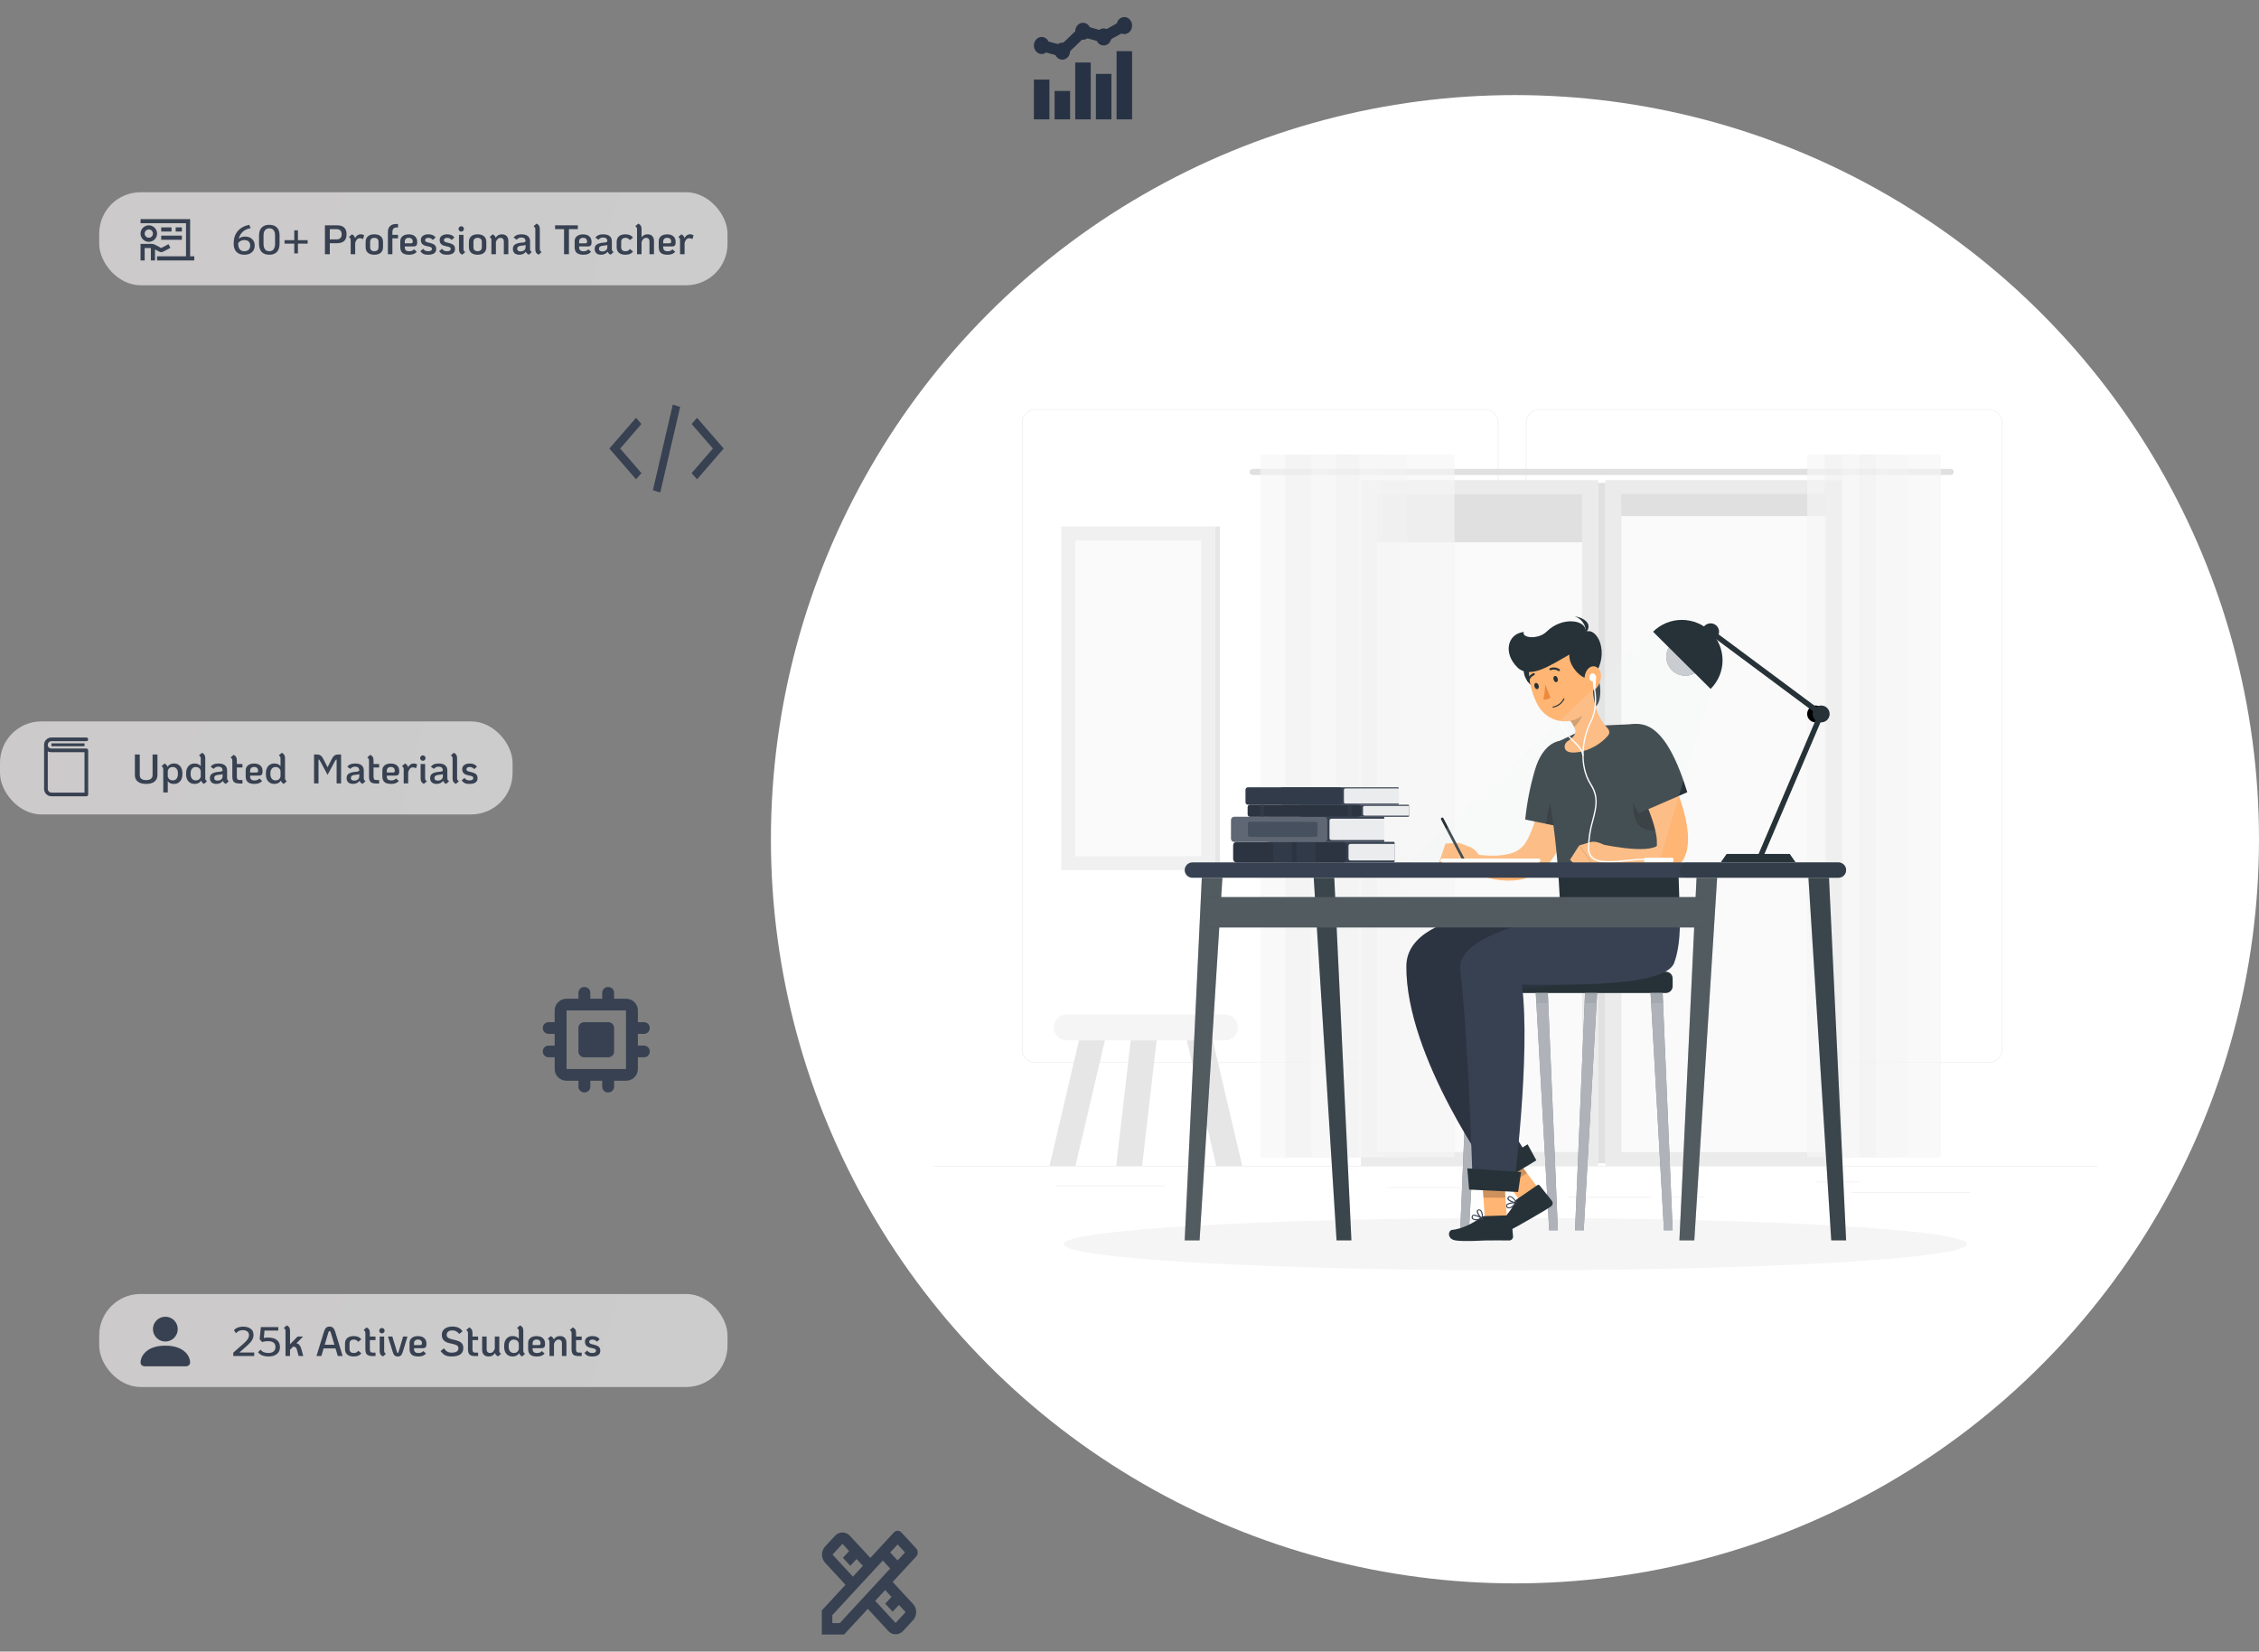 <svg width="1093" height="799" viewBox="0 0 1093 799" fill="none" xmlns="http://www.w3.org/2000/svg">
<rect x="0" y="0" width="1093" height="799" fill="#808080" stroke="none"/>
<circle cx="733" cy="406" r="360" fill="white"/>
<path d="M1015 564.047H451.445V564.327H1015V564.047Z" fill="#EBEBEB"/>
<path d="M953.302 576.849H895.932V577.129H953.302V576.849Z" fill="#EBEBEB"/>
<path d="M563.784 573.54H510.573V573.819H563.784V573.54Z" fill="#EBEBEB"/>
<path d="M900.035 571.661H878.406V571.941H900.035V571.661Z" fill="#EBEBEB"/>
<path d="M824.766 579.074H808.897V579.353H824.766V579.074Z" fill="#EBEBEB"/>
<path d="M798.854 579.074H758.909V579.353H798.854V579.074Z" fill="#EBEBEB"/>
<path d="M735.713 574.356H671.479V574.635H735.713V574.356Z" fill="#EBEBEB"/>
<path d="M718.57 514.183H500.937C499.232 514.18 497.598 513.506 496.393 512.309C495.189 511.112 494.512 509.49 494.512 507.799V204.328C494.527 202.647 495.21 201.039 496.413 199.854C497.616 198.669 499.242 198.003 500.937 198H718.57C720.277 198 721.914 198.673 723.121 199.87C724.328 201.067 725.006 202.691 725.006 204.384V507.799C725.006 509.492 724.328 511.116 723.121 512.313C721.914 513.51 720.277 514.183 718.57 514.183V514.183ZM500.937 198.224C499.307 198.227 497.744 198.871 496.592 200.016C495.441 201.16 494.794 202.711 494.794 204.328V507.799C494.794 509.416 495.441 510.967 496.592 512.111C497.744 513.256 499.307 513.9 500.937 513.903H718.57C720.202 513.9 721.765 513.256 722.919 512.112C724.072 510.968 724.721 509.417 724.724 507.799V204.328C724.721 202.71 724.072 201.159 722.919 200.015C721.765 198.871 720.202 198.227 718.57 198.224H500.937Z" fill="#EBEBEB"/>
<path d="M962.375 514.183H744.73C743.024 514.18 741.389 513.506 740.183 512.31C738.976 511.113 738.297 509.491 738.294 507.799V204.328C738.312 202.646 738.998 201.038 740.202 199.853C741.407 198.669 743.034 198.003 744.73 198H962.375C964.068 198.006 965.691 198.673 966.892 199.858C968.092 201.042 968.773 202.649 968.788 204.328V507.799C968.788 509.488 968.113 511.108 966.911 512.305C965.709 513.502 964.078 514.177 962.375 514.183V514.183ZM744.73 198.224C743.099 198.227 741.535 198.871 740.382 200.015C739.229 201.159 738.579 202.71 738.576 204.328V507.799C738.579 509.417 739.229 510.968 740.382 512.112C741.535 513.256 743.099 513.9 744.73 513.903H962.375C964.006 513.9 965.57 513.256 966.723 512.112C967.877 510.968 968.526 509.417 968.529 507.799V204.328C968.526 202.71 967.877 201.159 966.723 200.015C965.57 198.871 964.006 198.227 962.375 198.224H744.73Z" fill="#EBEBEB"/>
<path d="M891.435 232.29H776.695V564.047H891.435V232.29Z" fill="#EBEBEB"/>
<path d="M883.692 557.339V238.999H784.438V557.339H883.692Z" fill="#FAFAFA"/>
<path d="M773.258 232.29H658.518V564.047H773.258V232.29Z" fill="#EBEBEB"/>
<path d="M773.257 562.75H776.695V233.599H773.257V562.75Z" fill="#E0E0E0"/>
<path d="M765.514 557.328V238.987H666.261V557.328H765.514Z" fill="#FAFAFA"/>
<path d="M943.845 229.797H606.107C605.711 229.794 605.331 229.637 605.05 229.358C604.77 229.08 604.611 228.704 604.608 228.31V228.31C604.611 227.917 604.77 227.54 605.05 227.262C605.331 226.984 605.711 226.826 606.107 226.823H943.845C944.242 226.826 944.622 226.984 944.902 227.262C945.183 227.54 945.342 227.917 945.345 228.31V228.31C945.342 228.704 945.183 229.08 944.902 229.358C944.622 229.637 944.242 229.794 943.845 229.797V229.797Z" fill="#E0E0E0"/>
<path d="M883.692 245.338V238.999H784.438V245.338H883.692Z" fill="#E0E0E0"/>
<path d="M883.692 249.676V238.987H784.438V249.676H883.692Z" fill="#E0E0E0"/>
<path d="M765.514 262.343V238.987H666.261V262.343H765.514Z" fill="#E0E0E0"/>
<g opacity="0.8">
<path opacity="0.8" d="M906.166 219.869H874.382V559.966H906.166V219.869Z" fill="#F5F5F5"/>
<path opacity="0.8" d="M897.78 219.869H882.779V559.966H897.78V219.869Z" fill="#F0F0F0"/>
<path opacity="0.8" d="M923.22 219.869H891.435V559.966H923.22V219.869Z" fill="#F5F5F5"/>
<path opacity="0.8" d="M914.834 219.869H899.832V559.966H914.834V219.869Z" fill="#F0F0F0"/>
<path opacity="0.8" d="M939.112 219.869H907.327V559.966H939.112V219.869Z" fill="#F5F5F5"/>
</g>
<g opacity="0.8">
<path opacity="0.8" d="M655.97 219.869H609.838V559.966H655.97V219.869Z" fill="#F5F5F5"/>
<path opacity="0.8" d="M643.786 219.869H622.011V559.966H643.786V219.869Z" fill="#F0F0F0"/>
<path opacity="0.8" d="M680.71 219.869H634.578V559.966H680.71V219.869Z" fill="#F5F5F5"/>
<path opacity="0.8" d="M668.526 219.869H646.751V559.966H668.526V219.869Z" fill="#F0F0F0"/>
<path opacity="0.8" d="M703.771 219.869H657.639V559.966H703.771V219.869Z" fill="#F5F5F5"/>
</g>
<path d="M587.938 254.718H513.515V420.938H587.938V254.718Z" fill="#F0F0F0"/>
<path d="M587.938 420.949H590.283V254.729H587.938V420.949Z" fill="#E6E6E6"/>
<path d="M581.176 414.23V261.427H520.278V414.23H581.176Z" fill="#FAFAFA"/>
<path d="M592.627 503.304H516.232C514.552 503.301 512.941 502.639 511.752 501.461C510.563 500.284 509.892 498.687 509.886 497.021V497.021C509.892 495.354 510.563 493.758 511.752 492.58C512.941 491.403 514.552 490.74 516.232 490.737H592.627C594.305 490.743 595.913 491.407 597.1 492.584C598.286 493.761 598.956 495.356 598.961 497.021V497.021C598.956 498.685 598.286 500.28 597.1 501.457C595.913 502.634 594.305 503.298 592.627 503.304Z" fill="#F5F5F5"/>
<path d="M534.603 503.304H522.059L507.801 564.047H520.334L534.603 503.304Z" fill="#E6E6E6"/>
<path d="M559.625 503.304H547.092L540.07 564.047H552.604L559.625 503.304Z" fill="#E6E6E6"/>
<path d="M574.255 503.304H586.789L601.058 564.047H588.513L574.255 503.304Z" fill="#E6E6E6"/>
<path d="M733.223 614.538C853.916 614.538 951.758 608.872 951.758 601.882C951.758 594.892 853.916 589.226 733.223 589.226C612.529 589.226 514.688 594.892 514.688 601.882C514.688 608.872 612.529 614.538 733.223 614.538Z" fill="#F5F5F5"/>
<path d="M806 470.087H709.824C708 470.087 706.521 471.554 706.521 473.363V477.119C706.521 478.929 708 480.395 709.824 480.395H806C807.824 480.395 809.302 478.929 809.302 477.119V473.363C809.302 471.554 807.824 470.087 806 470.087Z" fill="#263238"/>
<path d="M805.087 595.174H809.302L804.456 480.395H798.617L805.087 595.174Z" fill="#374151"/>
<path opacity="0.6" d="M805.087 595.174H809.302L804.456 480.395H798.617L805.087 595.174Z" fill="white"/>
<path d="M766.281 595.174H762.065L766.912 480.395H772.75L766.281 595.174Z" fill="#374151"/>
<path opacity="0.6" d="M766.281 595.174H762.065L766.912 480.395H772.75L766.281 595.174Z" fill="white"/>
<path d="M749.555 595.174H753.77L748.912 480.395H743.085L749.555 595.174Z" fill="#374151"/>
<path opacity="0.6" d="M749.555 595.174H753.77L748.912 480.395H743.085L749.555 595.174Z" fill="white"/>
<path d="M710.737 595.174H706.521L711.379 480.395H717.206L710.737 595.174Z" fill="#374151"/>
<path opacity="0.6" d="M710.737 595.174H706.521L711.379 480.395H717.206L710.737 595.174Z" fill="white"/>
<g opacity="0.3">
<path opacity="0.3" d="M804.456 480.384H798.617L798.888 485.27H804.659L804.456 480.384Z" fill="#374151"/>
<path opacity="0.3" d="M766.709 485.27H772.468L772.75 480.384H766.912L766.709 485.27Z" fill="#374151"/>
<path opacity="0.3" d="M743.085 480.384L743.355 485.27H749.126L748.912 480.384H743.085Z" fill="#374151"/>
<path opacity="0.3" d="M711.165 485.27H716.947L717.218 480.384H711.379L711.165 485.27Z" fill="#374151"/>
</g>
<path d="M746.838 578.302L737.303 583.334L722.267 563.198L731.814 558.166L746.838 578.302Z" fill="#FFB573"/>
<path d="M733.854 580.225L743.818 573.361C743.899 573.292 743.994 573.241 744.097 573.21C744.2 573.18 744.307 573.172 744.414 573.185C744.52 573.199 744.622 573.235 744.713 573.29C744.805 573.345 744.884 573.419 744.945 573.506L750.907 580.986C751.194 581.398 751.306 581.905 751.22 582.399C751.133 582.892 750.855 583.332 750.445 583.624C746.94 585.95 745.362 586.766 740.774 589.472C737.945 591.126 731.183 595.062 727.024 596.862C722.865 598.662 721.196 594.525 722.797 593.396C726.595 590.735 731.622 585.503 732.761 581.824C732.936 581.186 733.321 580.623 733.854 580.225V580.225Z" fill="#263238"/>
<path opacity="0.2" d="M731.825 558.178L722.267 563.198L729.515 572.902L738.847 567.58L731.825 558.178Z" fill="black"/>
<path d="M754.852 438.905C754.852 438.905 680.756 436.613 680.463 467.325C680.102 511.466 722.335 569.436 722.335 569.436L738.858 558.535C738.858 558.535 709.914 516.396 709.666 481.938C731.498 475.823 782.928 479.702 789.589 461.702C795.045 447.011 792.193 438.905 792.193 438.905H754.852Z" fill="#374151"/>
<path opacity="0.2" d="M754.852 438.905C754.852 438.905 680.756 436.613 680.463 467.325C680.102 511.466 722.335 569.436 722.335 569.436L738.858 558.535C738.858 558.535 709.914 516.396 709.666 481.938C731.498 475.823 782.928 479.702 789.589 461.702C795.045 447.011 792.193 438.905 792.193 438.905H754.852Z" fill="black"/>
<path d="M743.344 561.342L723.687 573.283L717.522 567.077L739.117 553.583L743.344 561.342Z" fill="#263238"/>
<path d="M731.791 583.926C732.578 583.361 733.297 582.709 733.933 581.981C733.966 581.945 733.989 581.9 733.996 581.852C734.004 581.804 733.997 581.754 733.977 581.71C733.956 581.666 733.923 581.628 733.881 581.603C733.839 581.577 733.79 581.565 733.741 581.567C733.324 581.567 729.627 581.567 728.838 582.763C728.748 582.897 728.693 583.051 728.679 583.212C728.666 583.372 728.693 583.533 728.759 583.68C728.834 583.912 728.969 584.12 729.151 584.283C729.334 584.446 729.556 584.558 729.796 584.608C730.523 584.632 731.234 584.389 731.791 583.926V583.926ZM733.155 582.081C731.791 583.49 730.585 584.239 729.886 584.116C729.73 584.082 729.586 584.005 729.47 583.895C729.355 583.784 729.273 583.644 729.233 583.49C729.191 583.423 729.169 583.345 729.169 583.266C729.169 583.187 729.191 583.11 729.233 583.043C729.684 582.417 731.679 582.137 733.155 582.081V582.081Z" fill="#374151"/>
<path d="M733.888 582.026C733.92 582.001 733.946 581.971 733.966 581.936C733.988 581.899 734 581.856 734 581.813C734 581.77 733.988 581.728 733.966 581.69C733.899 581.578 732.321 578.917 730.833 578.671C730.633 578.633 730.426 578.642 730.23 578.698C730.034 578.755 729.854 578.857 729.706 578.996C729.536 579.121 729.413 579.299 729.356 579.501C729.299 579.704 729.311 579.919 729.39 580.114C729.864 581.232 732.467 582.137 733.718 582.059L733.888 582.026ZM730.179 579.253C730.261 579.193 730.354 579.15 730.453 579.127C730.552 579.104 730.654 579.101 730.754 579.119C731.645 579.264 732.727 580.662 733.29 581.511C732.062 581.4 730.213 580.617 729.909 579.89C729.852 579.756 729.819 579.566 730.1 579.32C730.123 579.342 730.146 579.309 730.179 579.253Z" fill="#374151"/>
<path d="M729.199 590.646L718.491 590.142L716.733 565.065L727.44 565.568L729.199 590.646Z" fill="#FFB573"/>
<path d="M718.244 588.331L730.36 587.951C730.565 587.936 730.767 588.001 730.923 588.133C731.079 588.265 731.177 588.453 731.194 588.655L732.084 598.148C732.103 598.65 731.92 599.139 731.575 599.508C731.231 599.877 730.754 600.095 730.247 600.115C726.032 600.115 724.003 599.992 718.672 600.115C715.392 600.216 708.945 600.697 704.448 600.115C699.951 599.534 700.638 595.162 702.588 594.995C707.22 594.626 713.431 591.451 716.406 588.98C716.93 588.569 717.576 588.341 718.244 588.331V588.331Z" fill="#263238"/>
<path d="M714.479 590.31C715.448 590.259 716.408 590.101 717.342 589.841C717.389 589.828 717.431 589.803 717.464 589.767C717.496 589.731 717.517 589.687 717.524 589.639C717.532 589.591 717.525 589.543 717.504 589.499C717.484 589.455 717.451 589.419 717.41 589.393C717.06 589.17 713.938 587.157 712.642 587.739C712.494 587.803 712.364 587.903 712.266 588.03C712.167 588.157 712.103 588.307 712.078 588.465C712.012 588.7 712.009 588.947 712.07 589.183C712.132 589.419 712.255 589.634 712.428 589.807C713.023 590.226 713.756 590.406 714.479 590.31V590.31ZM716.632 589.505C714.716 589.941 713.25 589.93 712.777 589.449C712.667 589.333 712.59 589.191 712.552 589.036C712.514 588.881 712.518 588.719 712.563 588.566C712.572 588.488 712.602 588.414 712.65 588.351C712.697 588.288 712.761 588.239 712.833 588.208C713.532 587.906 715.358 588.745 716.632 589.505V589.505Z" fill="#374151"/>
<path d="M717.285 589.852C717.322 589.862 717.361 589.862 717.398 589.852C717.435 589.832 717.466 589.803 717.487 589.768C717.509 589.732 717.521 589.692 717.522 589.651C717.522 589.516 717.68 586.431 716.553 585.424C716.405 585.284 716.225 585.182 716.029 585.128C715.832 585.073 715.625 585.067 715.426 585.111C715.21 585.123 715.005 585.207 714.843 585.349C714.682 585.491 714.573 585.683 714.535 585.894C714.321 587.012 716 589.248 717.094 589.852C717.156 589.872 717.223 589.872 717.285 589.852V589.852ZM715.674 585.559C715.773 585.553 715.872 585.567 715.966 585.602C716.059 585.637 716.144 585.69 716.215 585.76C716.891 586.364 717.026 588.119 717.037 589.114C716.068 588.354 714.941 586.699 715.088 585.927C715.088 585.782 715.189 585.603 715.55 585.547L715.674 585.559Z" fill="#374151"/>
<path opacity="0.2" d="M727.452 565.568L716.733 565.065L717.736 579.409L728.421 579.398L727.452 565.568Z" fill="black"/>
<path d="M781.203 438.905C781.203 438.905 703.681 446.172 706.499 469.327C710.579 502.712 712.585 574.669 712.585 574.669L732.343 575.44C732.343 575.44 740.718 510.594 736.39 476.348C756.452 476.348 805.571 477.779 810.046 465.794C814.002 455.195 812.593 438.961 812.593 438.961L781.203 438.905Z" fill="#374151"/>
<path d="M734.53 576.648L710.816 575.485L709.959 565.244L735.973 567.021L734.53 576.648Z" fill="#263238"/>
<path d="M764.004 371.084C763.858 372.963 763.711 374.595 763.497 376.317C763.283 378.039 763.057 379.671 762.787 381.415C762.257 384.769 761.581 388.123 760.792 391.556C759.255 398.648 756.757 405.5 753.364 411.926C752.351 413.732 751.186 415.448 749.881 417.058C748.422 418.875 746.698 420.466 744.764 421.776C741.045 424.227 736.743 425.669 732.287 425.958C728.386 426.211 724.469 425.834 720.689 424.84C718.906 424.387 717.152 423.827 715.437 423.163C714.58 422.839 713.746 422.481 712.923 422.045C712.101 421.609 711.334 421.251 710.387 420.748L713.352 413.268L715.505 413.536L717.759 413.76C719.269 413.883 720.757 413.961 722.267 413.961C725.005 414.007 727.738 413.695 730.394 413.033C732.522 412.527 734.492 411.509 736.131 410.071C736.833 409.418 737.461 408.691 738.002 407.902C738.667 406.885 739.262 405.824 739.782 404.726C740.974 402.161 741.951 399.502 742.702 396.777C743.558 393.948 744.246 390.986 744.866 387.967C745.486 384.948 745.993 381.896 746.5 378.821L747.165 374.193C747.368 372.672 747.593 371.04 747.74 369.72L764.004 371.084Z" fill="#FFB573"/>
<path d="M764.071 361.972C756.182 354.381 746.376 358.864 742.476 373.153C740.269 380.78 738.76 388.59 737.968 396.486L763.068 401.629C767.633 388 772.187 369.754 764.071 361.972Z" fill="#263238"/>
<path opacity="0.3" d="M755.99 377.513C757.782 375.914 762.877 383.103 765.988 391.969C765.108 395.324 764.105 398.555 763.08 401.585L747.976 398.488C749.182 389.633 751.966 381.113 755.99 377.513Z" fill="black"/>
<path d="M711.65 409.914L706.014 407.779L705.766 419.641C705.766 419.641 715.234 423.699 717.161 419.037L716.485 416.074C716.159 414.769 715.56 413.546 714.727 412.485C713.894 411.424 712.846 410.548 711.65 409.914Z" fill="#FFB573"/>
<path d="M699.365 408.092L696.04 418.042L705.812 419.641L706.06 407.779L699.365 408.092Z" fill="#FFB573"/>
<path d="M707.885 416.018C707.766 416.02 707.649 415.989 707.547 415.927C707.446 415.866 707.364 415.778 707.31 415.672L697.245 396.453C697.166 396.301 697.149 396.125 697.2 395.962C697.25 395.798 697.364 395.661 697.516 395.581C697.67 395.505 697.848 395.492 698.012 395.544C698.176 395.597 698.313 395.71 698.395 395.86L708.426 415.046C708.506 415.197 708.522 415.374 708.472 415.537C708.421 415.7 708.308 415.837 708.156 415.918C708.073 415.969 707.981 416.003 707.885 416.018V416.018Z" fill="#263238"/>
<path d="M763.136 354.358L775.174 351.004L790.638 350.289C792.986 350.177 795.307 350.834 797.242 352.16C799.177 353.485 800.618 355.405 801.345 357.623C804.287 366.567 806.981 379.447 808.976 390.594C811.23 403.105 812.357 421.899 812.594 438.961H754.852C753.533 403.351 748.968 382.298 746.962 370.648C746.562 368.365 746.927 366.015 748.002 363.957C749.077 361.899 750.802 360.248 752.913 359.255L763.136 354.358Z" fill="#263238"/>
<path opacity="0.3" d="M808.976 390.549C807.42 381.773 805.414 371.889 803.182 363.716C792.892 361.995 787.91 384.378 790.964 395.48C794.019 406.582 810.306 399.851 810.306 399.851C809.922 396.508 809.471 393.367 808.976 390.549Z" fill="black"/>
<path d="M773.122 327.693C775.602 333.73 774.114 344.799 769.223 341.669C764.331 338.538 771.612 324.026 773.122 327.693Z" fill="#263238"/>
<path d="M770.417 331.561L765.74 338.65L759.383 348.298C760.204 349.124 760.869 350.09 761.344 351.15C762.471 353.475 763.474 355.208 758.549 358.54C758.02 358.876 757.599 359.357 757.337 359.924C757.076 360.491 756.984 361.12 757.072 361.737C757.365 363.247 758.876 364.711 764.184 363.783C769.301 362.812 773.969 360.242 777.507 356.449C779.276 354.694 778.871 353.374 777.169 351.552C772.3 346.409 770.857 338.191 770.417 331.561Z" fill="#FFB573"/>
<path opacity="0.2" d="M760.905 345.917L764.804 339.041C764.887 339.22 764.977 339.41 765.075 339.611C765.421 340.461 765.7 341.335 765.909 342.228C766.619 345.28 764.23 349.64 761.603 351.72L761.299 351.127C760.826 350.137 760.219 349.216 759.496 348.388C759.45 348.342 759.396 348.305 759.338 348.276L760.905 345.917Z" fill="black"/>
<path d="M737.495 323.221C736.041 326.474 741.192 335.687 747.086 331.964C752.981 328.241 740.064 317.463 737.495 323.221Z" fill="#263238"/>
<path d="M765.909 365.762C765.831 365.764 765.755 365.737 765.695 365.688C765.635 365.639 765.595 365.57 765.582 365.494C765.153 362.732 763.328 361.022 761.265 358.942C758.65 356.404 755.686 353.52 754.716 347.874C754.701 347.791 754.72 347.705 754.769 347.636C754.818 347.567 754.892 347.52 754.976 347.505C755.059 347.49 755.146 347.509 755.215 347.557C755.285 347.605 755.333 347.679 755.348 347.762C756.294 353.207 759.18 356.013 761.716 358.484C763.801 360.508 765.762 362.419 766.224 365.393C766.232 365.435 766.232 365.479 766.222 365.52C766.213 365.562 766.195 365.601 766.169 365.636C766.144 365.67 766.112 365.7 766.075 365.721C766.038 365.743 765.996 365.757 765.954 365.762H765.909Z" fill="white"/>
<path d="M768.31 319.945C770.564 330.075 772.322 335.9 768.682 342.306C763.181 351.999 749.431 350.68 744.201 341.356C739.489 332.97 736.683 317.81 745.441 311.269C747.4 309.824 749.695 308.893 752.114 308.562C754.533 308.231 756.997 308.511 759.277 309.377C761.558 310.242 763.581 311.664 765.16 313.511C766.739 315.359 767.822 317.572 768.31 319.945V319.945Z" fill="#FFB573"/>
<path d="M771.342 326.899C767.825 331.852 758.605 322.762 759.36 316.658C750.208 321.823 740.267 328.722 734.237 322.908C727.272 316.199 729.176 306.584 737.337 305.723C735.894 308.518 744.099 309.76 748.461 305.444C755.844 298.199 767.509 299.708 767.295 305.578C772.92 303.364 779.062 316.021 771.342 326.899Z" fill="#263238"/>
<path d="M766.213 307.222C768.388 305.612 766.946 299.876 761.896 298.199C766.698 298.814 771.668 302.358 766.213 307.222Z" fill="#263238"/>
<path d="M774.599 326.452C774.696 328.768 773.934 331.039 772.458 332.836C770.519 335.128 767.532 333.306 766.822 330.443C766.202 327.883 767.002 323.914 769.55 322.684C772.097 321.454 774.464 323.567 774.599 326.452Z" fill="#FFB573"/>
<path d="M753.657 328.163C753.928 328.979 753.725 329.806 753.184 329.996C752.643 330.186 752.057 329.683 751.73 328.878C751.403 328.073 751.662 327.235 752.203 327.033C752.744 326.832 753.387 327.335 753.657 328.163Z" fill="#263238"/>
<path d="M744.415 331.517C744.696 332.344 744.482 333.171 743.941 333.362C743.4 333.552 742.758 333.048 742.487 332.243C742.217 331.438 742.431 330.6 742.961 330.41C743.49 330.22 744.144 330.701 744.415 331.517Z" fill="#263238"/>
<path d="M747.582 331.047C747.619 333.493 747.331 335.932 746.725 338.303C748.382 338.907 750.208 337.487 750.208 337.487L747.582 331.047Z" fill="#ED893E"/>
<path d="M752.53 342.037C753.49 341.724 754.376 341.221 755.133 340.558C755.891 339.895 756.505 339.086 756.937 338.18C756.964 338.118 756.964 338.048 756.939 337.985C756.914 337.922 756.864 337.872 756.802 337.845C756.737 337.822 756.667 337.825 756.604 337.851C756.541 337.878 756.491 337.928 756.464 337.99C755.98 338.967 755.276 339.819 754.406 340.482C753.536 341.146 752.524 341.601 751.448 341.814C751.413 341.818 751.379 341.83 751.348 341.848C751.318 341.866 751.292 341.89 751.271 341.919C751.25 341.948 751.235 341.98 751.228 342.015C751.22 342.049 751.22 342.085 751.227 342.119C751.234 342.154 751.248 342.187 751.269 342.216C751.289 342.245 751.315 342.269 751.345 342.288C751.375 342.306 751.409 342.318 751.444 342.323C751.479 342.328 751.515 342.326 751.55 342.317C751.882 342.245 752.21 342.152 752.53 342.037V342.037Z" fill="#263238"/>
<path d="M754.503 324.607C754.581 324.57 754.647 324.512 754.694 324.44C754.766 324.325 754.79 324.187 754.761 324.055C754.731 323.924 754.651 323.809 754.536 323.735C753.87 323.289 753.102 323.012 752.302 322.93C751.502 322.849 750.694 322.964 749.949 323.266C749.887 323.293 749.831 323.333 749.784 323.383C749.738 323.432 749.702 323.491 749.679 323.554C749.656 323.618 749.646 323.686 749.649 323.753C749.653 323.821 749.671 323.887 749.701 323.948C749.762 324.068 749.868 324.161 749.996 324.205C750.125 324.249 750.266 324.241 750.389 324.182C750.976 323.957 751.61 323.876 752.236 323.946C752.862 324.016 753.462 324.236 753.984 324.585C754.059 324.637 754.148 324.667 754.24 324.671C754.332 324.675 754.423 324.653 754.503 324.607V324.607Z" fill="#263238"/>
<path d="M742.589 326.217C742.61 326.133 742.61 326.044 742.589 325.96C742.534 325.836 742.433 325.738 742.306 325.688C742.18 325.638 742.038 325.639 741.913 325.692C741.162 325.98 740.495 326.449 739.972 327.056C739.449 327.663 739.086 328.389 738.915 329.169C738.892 329.301 738.923 329.436 739.002 329.545C739.08 329.654 739.199 329.728 739.332 329.75C739.465 329.772 739.601 329.741 739.711 329.664C739.821 329.586 739.895 329.469 739.918 329.337C740.064 328.727 740.359 328.162 740.775 327.691C741.191 327.219 741.717 326.855 742.307 326.631C742.386 326.591 742.453 326.533 742.502 326.46C742.551 326.388 742.581 326.304 742.589 326.217Z" fill="#263238"/>
<path d="M799.35 357.88C800.478 359.691 801.379 361.324 802.315 363.068C803.25 364.812 804.152 366.511 805.031 368.256C806.812 371.733 808.412 375.31 809.968 378.955C811.523 382.6 812.887 386.357 814.059 390.27C815.342 394.377 816.203 398.602 816.629 402.881C816.857 405.379 816.77 407.896 816.37 410.372C816.112 412.006 815.611 413.592 814.882 415.079C814.037 416.759 812.865 418.257 811.433 419.484C810.144 420.596 808.672 421.481 807.082 422.101C805.748 422.62 804.361 422.995 802.946 423.219C800.556 423.589 798.128 423.653 795.721 423.409C793.572 423.227 791.44 422.887 789.342 422.391C787.339 421.939 785.36 421.387 783.413 420.737C779.587 419.48 775.87 417.917 772.3 416.063L775.151 408.539C782.162 409.858 789.691 411.077 796.014 410.696C797.397 410.625 798.766 410.392 800.094 410.003C801.221 409.668 801.796 409.165 801.751 409.008C801.706 408.852 801.684 409.008 801.661 408.896C801.638 408.785 801.661 408.773 801.661 408.203C801.731 406.947 801.655 405.686 801.436 404.447C800.896 401.256 800.055 398.123 798.922 395.089C797.795 391.846 796.431 388.57 794.955 385.328C793.478 382.086 791.889 378.832 790.277 375.59C789.466 373.965 788.628 372.359 787.764 370.771L785.216 366.087L799.35 357.88Z" fill="#FFB573"/>
<path d="M794.087 350.4C783.199 348.757 777.845 358.026 782.974 371.867C785.622 379.354 788.949 386.588 792.915 393.479L816.392 383.271C812.121 369.575 805.223 352.089 794.087 350.4Z" fill="#263238"/>
<path d="M769.11 407.51L764.083 409.008L771.218 419.071C771.218 419.071 781.79 415.314 779.626 410.753L776.966 409.254C774.689 407.946 771.804 406.593 769.11 407.51Z" fill="#FFB573"/>
<path d="M759.631 415.94L764.669 420.927L771.218 419.06L764.083 409.008L759.631 415.94Z" fill="#FFB573"/>
<path d="M770.62 329.65C771.516 329.65 772.243 328.779 772.243 327.704C772.243 326.63 771.516 325.759 770.62 325.759C769.724 325.759 768.997 326.63 768.997 327.704C768.997 328.779 769.724 329.65 770.62 329.65Z" fill="white"/>
<path d="M771.961 332.847L771.026 332.814L770.451 328.33L772.232 327.939L771.961 332.847Z" fill="white"/>
<path d="M778.431 417.36C775.05 417.36 772.052 416.857 770.237 415.225C769.56 414.578 769.033 413.793 768.693 412.924C768.352 412.056 768.206 411.124 768.264 410.193C768.368 405.583 769.092 401.007 770.417 396.587C771.984 390.494 773.224 385.686 769.459 379.749C763.463 370.324 765.255 357.142 769.459 348.88C772.671 342.563 771.544 335.519 771.139 332.925C771.082 332.59 771.037 332.322 771.015 332.143C771.01 332.101 771.014 332.058 771.026 332.018C771.039 331.977 771.059 331.94 771.086 331.907C771.114 331.875 771.148 331.849 771.186 331.829C771.224 331.81 771.265 331.799 771.308 331.796C771.393 331.787 771.478 331.811 771.546 331.863C771.613 331.915 771.657 331.992 771.668 332.076C771.668 332.243 771.725 332.501 771.77 332.825C772.198 335.519 773.314 342.664 770 349.171C765.886 357.276 764.128 370.19 770 379.358C773.911 385.518 772.581 390.695 771.037 396.687C769.739 401.047 769.03 405.559 768.929 410.104C768.868 410.945 768.993 411.788 769.295 412.576C769.597 413.364 770.068 414.077 770.676 414.666C773.72 417.382 780.437 416.689 786.929 416.018C789.837 415.728 792.847 415.415 795.495 415.415C795.582 415.415 795.665 415.449 795.727 415.51C795.788 415.57 795.822 415.653 795.822 415.739C795.822 415.825 795.788 415.907 795.727 415.968C795.665 416.029 795.582 416.063 795.495 416.063C792.881 416.063 789.86 416.365 786.997 416.667C784.155 417.041 781.296 417.272 778.431 417.36V417.36Z" fill="white"/>
<path d="M808.987 414.967H796.16C795.787 414.967 795.484 415.268 795.484 415.638V416.533C795.484 416.903 795.787 417.203 796.16 417.203H808.987C809.36 417.203 809.663 416.903 809.663 416.533V415.638C809.663 415.268 809.36 414.967 808.987 414.967Z" fill="white"/>
<path d="M889.485 424.65H576.96C575.966 424.647 575.013 424.254 574.309 423.556C573.606 422.859 573.21 421.913 573.207 420.927C573.21 419.94 573.606 418.995 574.309 418.298C575.013 417.6 575.966 417.207 576.96 417.204H889.485C890.479 417.207 891.432 417.6 892.136 418.298C892.839 418.995 893.235 419.94 893.238 420.927V420.927C893.235 421.913 892.839 422.859 892.136 423.556C891.432 424.254 890.479 424.647 889.485 424.65V424.65Z" fill="#374151"/>
<path opacity="0.3" d="M889.485 424.65H816.325C815.33 424.647 814.377 424.254 813.674 423.556C812.971 422.859 812.574 421.913 812.571 420.927V420.927C812.574 419.94 812.971 418.995 813.674 418.298C814.377 417.6 815.33 417.207 816.325 417.204H889.485C890.48 417.207 891.433 417.6 892.136 418.298C892.839 418.995 893.236 419.94 893.239 420.927V420.927C893.236 421.913 892.839 422.859 892.136 423.556C891.433 424.254 890.48 424.647 889.485 424.65V424.65Z" fill="#263238"/>
<path d="M886.036 600.071H893.238L884.954 424.65H874.99L886.036 600.071Z" fill="#263238"/>
<path opacity="0.1" d="M886.036 600.071H893.238L884.954 424.65H874.99L886.036 600.071Z" fill="white"/>
<path d="M819.774 600.071H812.571L820.856 424.65H830.819L819.774 600.071Z" fill="#263238"/>
<path opacity="0.2" d="M819.774 600.071H812.571L820.856 424.65H830.819L819.774 600.071Z" fill="white"/>
<path d="M646.683 600.071H653.874L645.59 424.65H635.626L646.683 600.071Z" fill="#263238"/>
<path opacity="0.1" d="M646.683 600.071H653.874L645.59 424.65H635.626L646.683 600.071Z" fill="white"/>
<path d="M580.409 600.071H573.207L581.491 424.65H591.455L580.409 600.071Z" fill="#263238"/>
<path opacity="0.2" d="M580.409 600.071H573.207L581.491 424.65H591.455L580.409 600.071Z" fill="white"/>
<path d="M823.944 433.986H583.588V448.688H823.944V433.986Z" fill="#263238"/>
<path opacity="0.2" d="M823.944 433.986H583.588V448.688H823.944V433.986Z" fill="white"/>
<path d="M623.138 407.32C622.721 407.32 622.322 407.484 622.026 407.775C621.731 408.066 621.563 408.461 621.56 408.874V415.583C621.56 415.998 621.726 416.396 622.022 416.689C622.318 416.983 622.72 417.148 623.138 417.148H674.252C674.388 417.148 674.518 417.095 674.615 417.001C674.712 416.907 674.768 416.779 674.771 416.645V407.767C674.768 407.633 674.712 407.505 674.615 407.411C674.518 407.317 674.388 407.264 674.252 407.264L623.138 407.32Z" fill="#374151"/>
<path opacity="0.9" d="M653.389 408.259H674.804V416.265H653.389C653.147 416.265 652.915 416.169 652.744 415.999C652.573 415.83 652.476 415.599 652.476 415.359V409.154C652.479 408.916 652.577 408.688 652.748 408.521C652.919 408.353 653.149 408.259 653.389 408.259V408.259Z" fill="white"/>
<path d="M649.873 407.32H598.24C597.369 407.32 596.662 408.021 596.662 408.885V415.65C596.662 416.514 597.369 417.215 598.24 417.215H649.873C650.744 417.215 651.451 416.514 651.451 415.65V408.885C651.451 408.021 650.744 407.32 649.873 407.32Z" fill="#374151"/>
<path opacity="0.2" d="M649.873 407.32H598.24C597.369 407.32 596.662 408.021 596.662 408.885V415.65C596.662 416.514 597.369 417.215 598.24 417.215H649.873C650.744 417.215 651.451 416.514 651.451 415.65V408.885C651.451 408.021 650.744 407.32 649.873 407.32Z" fill="black"/>
<path opacity="0.5" d="M624.479 407.32H616.646C616.291 407.32 616.003 407.605 616.003 407.957V416.578C616.003 416.929 616.291 417.215 616.646 417.215H624.479C624.834 417.215 625.122 416.929 625.122 416.578V407.957C625.122 407.605 624.834 407.32 624.479 407.32Z" fill="#374151"/>
<path opacity="0.5" d="M635.784 407.32H627.962C627.607 407.32 627.32 407.605 627.32 407.957V416.578C627.32 416.929 627.607 417.215 627.962 417.215H635.784C636.139 417.215 636.427 416.929 636.427 416.578V407.957C636.427 407.605 636.139 407.32 635.784 407.32Z" fill="#374151"/>
<path d="M613.895 395.133C613.688 395.133 613.483 395.174 613.291 395.253C613.1 395.331 612.926 395.447 612.78 395.592C612.633 395.737 612.517 395.91 612.437 396.1C612.358 396.29 612.317 396.493 612.317 396.699V405.755C612.317 405.96 612.358 406.164 612.437 406.354C612.517 406.544 612.633 406.716 612.78 406.862C612.926 407.007 613.1 407.122 613.291 407.201C613.483 407.28 613.688 407.32 613.895 407.32H669.27C669.406 407.317 669.535 407.262 669.63 407.166C669.724 407.069 669.777 406.94 669.777 406.806V395.625C669.777 395.491 669.724 395.362 669.63 395.266C669.535 395.169 669.406 395.114 669.27 395.111L613.895 395.133Z" fill="#374151"/>
<path opacity="0.9" d="M644.181 396.084H669.812V406.381H644.181C643.939 406.381 643.707 406.286 643.536 406.116C643.365 405.946 643.268 405.716 643.268 405.475V397.012C643.265 396.891 643.287 396.771 643.331 396.658C643.376 396.546 643.443 396.443 643.528 396.357C643.613 396.27 643.714 396.202 643.827 396.155C643.939 396.108 644.059 396.084 644.181 396.084Z" fill="white"/>
<path d="M640.619 395.134H597.203C596.331 395.134 595.625 395.834 595.625 396.699V405.744C595.625 406.608 596.331 407.309 597.203 407.309H640.619C641.491 407.309 642.197 406.608 642.197 405.744V396.699C642.197 395.834 641.491 395.134 640.619 395.134Z" fill="#374151"/>
<path opacity="0.2" d="M640.619 395.134H597.203C596.331 395.134 595.625 395.834 595.625 396.699V405.744C595.625 406.608 596.331 407.309 597.203 407.309H640.619C641.491 407.309 642.197 406.608 642.197 405.744V396.699C642.197 395.834 641.491 395.134 640.619 395.134Z" fill="white"/>
<path opacity="0.6" d="M636.55 397.548H604.755C604.226 397.548 603.797 397.974 603.797 398.499V403.944C603.797 404.469 604.226 404.894 604.755 404.894H636.55C637.08 404.894 637.508 404.469 637.508 403.944V398.499C637.508 397.974 637.08 397.548 636.55 397.548Z" fill="#374151"/>
<path d="M630.137 389.309C629.269 389.309 628.559 389.722 628.559 390.225V394.217C628.559 394.72 629.269 395.134 630.137 395.134H681.263C681.545 395.134 681.77 394.999 681.77 394.843V389.61C681.77 389.443 681.545 389.309 681.263 389.309H630.137Z" fill="#374151"/>
<path opacity="0.9" d="M660.186 389.856H681.77V394.575H660.186C660.001 394.575 659.823 394.501 659.692 394.371C659.561 394.241 659.487 394.065 659.487 393.881V390.527C659.493 390.347 659.569 390.177 659.7 390.051C659.83 389.926 660.005 389.856 660.186 389.856V389.856Z" fill="white"/>
<path d="M657.244 389.309H604.868C604.202 389.309 603.662 389.844 603.662 390.505V393.948C603.662 394.609 604.202 395.145 604.868 395.145H657.244C657.91 395.145 658.45 394.609 658.45 393.948V390.505C658.45 389.844 657.91 389.309 657.244 389.309Z" fill="#374151"/>
<path opacity="0.2" d="M657.244 389.309H604.868C604.202 389.309 603.662 389.844 603.662 390.505V393.948C603.662 394.609 604.202 395.145 604.868 395.145H657.244C657.91 395.145 658.45 394.609 658.45 393.948V390.505C658.45 389.844 657.91 389.309 657.244 389.309Z" fill="black"/>
<path opacity="0.5" d="M611.45 389.309H609.815C609.685 389.309 609.579 389.414 609.579 389.543V394.91C609.579 395.04 609.685 395.145 609.815 395.145H611.45C611.58 395.145 611.686 395.04 611.686 394.91V389.543C611.686 389.414 611.58 389.309 611.45 389.309Z" fill="#374151"/>
<path opacity="0.5" d="M653.964 389.309H652.364C652.233 389.309 652.127 389.414 652.127 389.543V394.91C652.127 395.04 652.233 395.145 652.364 395.145H653.964C654.095 395.145 654.201 395.04 654.201 394.91V389.543C654.201 389.414 654.095 389.309 653.964 389.309Z" fill="#374151"/>
<path d="M620.895 380.879C620.027 380.879 619.317 381.292 619.317 381.795V388.381C619.317 388.895 620.027 389.309 620.895 389.309H676.27C676.552 389.309 676.788 389.174 676.788 389.007V381.18C676.788 381.013 676.552 380.879 676.27 380.879H620.895Z" fill="#374151"/>
<path opacity="0.9" d="M650.944 381.426H676.788V388.75H650.944C650.758 388.75 650.581 388.677 650.45 388.547C650.318 388.417 650.245 388.24 650.245 388.056V382.12C650.245 381.936 650.318 381.759 650.45 381.629C650.581 381.499 650.758 381.426 650.944 381.426V381.426Z" fill="white"/>
<path d="M647.991 380.879H603.831C603.164 380.879 602.625 381.414 602.625 382.075V388.112C602.625 388.773 603.164 389.309 603.831 389.309H647.991C648.657 389.309 649.197 388.773 649.197 388.112V382.075C649.197 381.414 648.657 380.879 647.991 380.879Z" fill="#374151"/>
<path opacity="0.1" d="M647.991 380.879H603.831C603.164 380.879 602.625 381.414 602.625 382.075V388.112C602.625 388.773 603.164 389.309 603.831 389.309H647.991C648.657 389.309 649.197 388.773 649.197 388.112V382.075C649.197 381.414 648.657 380.879 647.991 380.879Z" fill="black"/>
<path d="M744.404 415.348H697.888C697.639 415.348 697.399 415.445 697.222 415.619C697.045 415.793 696.944 416.029 696.941 416.276V416.276C696.944 416.523 697.045 416.759 697.222 416.933C697.399 417.106 697.639 417.204 697.888 417.204H744.404C744.652 417.204 744.89 417.106 745.065 416.932C745.24 416.758 745.339 416.522 745.339 416.276V416.276C745.339 416.03 745.24 415.794 745.065 415.62C744.89 415.446 744.652 415.348 744.404 415.348V415.348Z" fill="white"/>
<path d="M835.406 413.134H865.973L868.735 417.103H832.645L835.406 413.134Z" fill="#263238"/>
<path d="M882.61 345.392C882.61 346.199 882.368 346.988 881.916 347.659C881.464 348.33 880.822 348.853 880.07 349.162C879.318 349.471 878.491 349.552 877.693 349.394C876.895 349.237 876.162 348.848 875.587 348.277C875.011 347.707 874.62 346.98 874.461 346.188C874.302 345.396 874.384 344.576 874.695 343.83C875.006 343.084 875.534 342.447 876.21 341.999C876.887 341.55 877.682 341.311 878.496 341.311C879.036 341.309 879.572 341.414 880.072 341.619C880.572 341.823 881.026 342.124 881.408 342.503C881.79 342.882 882.093 343.333 882.3 343.828C882.506 344.324 882.611 344.855 882.61 345.392V345.392Z" fill="black"/>
<path d="M851.704 415.817C851.49 415.817 851.279 415.764 851.09 415.664C850.901 415.563 850.74 415.418 850.621 415.241C850.502 415.065 850.429 414.862 850.407 414.65C850.386 414.439 850.417 414.225 850.498 414.029L879.95 344.889C880.102 344.6 880.358 344.379 880.667 344.268C880.976 344.158 881.315 344.167 881.618 344.294C881.92 344.421 882.163 344.656 882.299 344.953C882.435 345.249 882.453 345.586 882.35 345.895L852.899 415.024C852.8 415.257 852.634 415.457 852.422 415.598C852.209 415.739 851.96 415.815 851.704 415.817Z" fill="#263238"/>
<path d="M881.144 346.7C880.865 346.697 880.593 346.607 880.367 346.443L826.885 306.652C826.61 306.447 826.429 306.142 826.38 305.805C826.331 305.467 826.42 305.124 826.626 304.852C826.832 304.579 827.14 304.398 827.48 304.35C827.82 304.302 828.166 304.39 828.441 304.594L881.933 344.363C882.15 344.528 882.308 344.755 882.388 345.014C882.467 345.273 882.463 345.549 882.376 345.805C882.289 346.062 882.124 346.285 881.903 346.443C881.682 346.601 881.417 346.687 881.144 346.689V346.7Z" fill="#263238"/>
<path d="M885.259 345.392C885.259 346.199 885.017 346.988 884.565 347.659C884.113 348.33 883.471 348.853 882.719 349.162C881.967 349.471 881.14 349.552 880.342 349.394C879.544 349.237 878.811 348.848 878.236 348.277C877.66 347.707 877.269 346.98 877.11 346.188C876.951 345.396 877.033 344.576 877.344 343.83C877.655 343.084 878.183 342.447 878.859 341.999C879.536 341.55 880.331 341.311 881.145 341.311C881.685 341.309 882.221 341.414 882.721 341.619C883.221 341.823 883.675 342.124 884.057 342.503C884.439 342.882 884.742 343.333 884.949 343.828C885.155 344.324 885.26 344.855 885.259 345.392V345.392Z" fill="#263238"/>
<path d="M827.663 309.693C829.929 309.693 831.766 307.871 831.766 305.623C831.766 303.375 829.929 301.553 827.663 301.553C825.397 301.553 823.561 303.375 823.561 305.623C823.561 307.871 825.397 309.693 827.663 309.693Z" fill="#263238"/>
<path d="M821.915 324.227C820.629 325.503 818.99 326.372 817.206 326.724C815.422 327.076 813.573 326.895 811.892 326.205C810.211 325.514 808.775 324.345 807.764 322.845C806.754 321.344 806.214 319.581 806.214 317.776C806.214 315.972 806.754 314.208 807.764 312.708C808.775 311.207 810.211 310.038 811.892 309.347C813.573 308.657 815.422 308.476 817.206 308.828C818.99 309.18 820.629 310.049 821.915 311.325C823.637 313.037 824.604 315.357 824.604 317.776C824.604 320.195 823.637 322.515 821.915 324.227V324.227Z" fill="#374151"/>
<path opacity="0.7" d="M821.915 324.227C820.629 325.503 818.99 326.372 817.206 326.724C815.422 327.076 813.573 326.895 811.892 326.205C810.211 325.514 808.775 324.345 807.764 322.845C806.754 321.344 806.214 319.581 806.214 317.776C806.214 315.972 806.754 314.208 807.764 312.708C808.775 311.207 810.211 310.038 811.892 309.347C813.573 308.657 815.422 308.476 817.206 308.828C818.99 309.18 820.629 310.049 821.915 311.325C823.637 313.037 824.604 315.357 824.604 317.776C824.604 320.195 823.637 322.515 821.915 324.227V324.227Z" fill="white"/>
<path d="M827.663 305.623C825.834 303.807 823.663 302.366 821.272 301.383C818.882 300.4 816.32 299.895 813.732 299.895C811.144 299.895 808.582 300.4 806.192 301.383C803.801 302.366 801.63 303.807 799.801 305.623L827.663 333.283C829.496 331.468 830.95 329.312 831.942 326.939C832.934 324.566 833.445 322.022 833.445 319.453C833.445 316.884 832.934 314.34 831.942 311.967C830.95 309.594 829.496 307.438 827.663 305.623V305.623Z" fill="#263238"/>
<g opacity="0.2">
<path opacity="0.2" d="M799.79 305.623L682.773 417.204H802.822L827.663 333.272L799.79 305.623Z" fill="#374151"/>
<path opacity="0.7" d="M799.79 305.623L682.773 417.204H802.822L827.663 333.272L799.79 305.623Z" fill="white"/>
</g>
<path d="M540.25 24.75H547.75V57.75H540.25V24.75ZM530.25 35.75H537.75V57.75H530.25V35.75ZM520.25 30.25H527.75V57.75H520.25V30.25ZM510.25 44H517.75V57.75H510.25V44ZM500.25 38.5H507.75V57.75H500.25V38.5Z" fill="#283245"/>
<path d="M504 26.125C506.071 26.125 507.75 24.278 507.75 22C507.75 19.722 506.071 17.875 504 17.875C501.929 17.875 500.25 19.722 500.25 22C500.25 24.278 501.929 26.125 504 26.125Z" fill="#283245"/>
<path d="M514 28.875C516.071 28.875 517.75 27.028 517.75 24.75C517.75 22.472 516.071 20.625 514 20.625C511.929 20.625 510.25 22.472 510.25 24.75C510.25 27.028 511.929 28.875 514 28.875Z" fill="#283245"/>
<path d="M524 19.25C526.071 19.25 527.75 17.403 527.75 15.125C527.75 12.847 526.071 11 524 11C521.929 11 520.25 12.847 520.25 15.125C520.25 17.403 521.929 19.25 524 19.25Z" fill="#283245"/>
<path d="M534 22C536.071 22 537.75 20.153 537.75 17.875C537.75 15.597 536.071 13.75 534 13.75C531.929 13.75 530.25 15.597 530.25 17.875C530.25 20.153 531.929 22 534 22Z" fill="#283245"/>
<path d="M544 16.5C546.071 16.5 547.75 14.653 547.75 12.375C547.75 10.097 546.071 8.25 544 8.25C541.929 8.25 540.25 10.097 540.25 12.375C540.25 14.653 541.929 16.5 544 16.5Z" fill="#283245"/>
<path d="M542.875 9.9L533.75 14.988L523.375 12.1L513.375 21.725L504.625 19.387L503.375 24.613L514.625 27.775L524.625 18.15L534.25 20.762L545.125 14.85L542.875 9.9Z" fill="#283245"/>
<path d="M350.156 217L337.25 231.875L334.65 228.879L344.938 217L334.65 205.121L337.25 202.125L350.156 217ZM294.844 217L307.75 202.125L310.35 205.121L300.062 217L310.35 228.879L307.75 231.875L294.844 217ZM315.899 237.154L325.524 195.75L329.086 196.849L319.461 238.25L315.899 237.154Z" fill="#374151"/>
<path d="M282.75 511.5C281.935 511.5 281.253 511.228 280.703 510.684C280.151 510.142 279.875 509.469 279.875 508.667V497.333C279.875 496.531 280.151 495.857 280.703 495.313C281.253 494.771 281.935 494.5 282.75 494.5H294.25C295.065 494.5 295.748 494.771 296.3 495.313C296.85 495.857 297.125 496.531 297.125 497.333V508.667C297.125 509.469 296.85 510.142 296.3 510.684C295.748 511.228 295.065 511.5 294.25 511.5H282.75ZM282.75 528.5C281.935 528.5 281.253 528.228 280.703 527.684C280.151 527.142 279.875 526.469 279.875 525.667V522.833H274.125C272.544 522.833 271.191 522.279 270.065 521.17C268.938 520.059 268.375 518.725 268.375 517.167V511.5H265.5C264.685 511.5 264.003 511.228 263.453 510.684C262.901 510.142 262.625 509.469 262.625 508.667C262.625 507.864 262.901 507.19 263.453 506.646C264.003 506.104 264.685 505.833 265.5 505.833H268.375V500.167H265.5C264.685 500.167 264.003 499.895 263.453 499.351C262.901 498.809 262.625 498.136 262.625 497.333C262.625 496.531 262.901 495.857 263.453 495.313C264.003 494.771 264.685 494.5 265.5 494.5H268.375V488.833C268.375 487.275 268.938 485.941 270.065 484.833C271.191 483.722 272.544 483.167 274.125 483.167H279.875V480.333C279.875 479.531 280.151 478.857 280.703 478.313C281.253 477.771 281.935 477.5 282.75 477.5C283.565 477.5 284.248 477.771 284.8 478.313C285.35 478.857 285.625 479.531 285.625 480.333V483.167H291.375V480.333C291.375 479.531 291.651 478.857 292.203 478.313C292.753 477.771 293.435 477.5 294.25 477.5C295.065 477.5 295.748 477.771 296.3 478.313C296.85 478.857 297.125 479.531 297.125 480.333V483.167H302.875C304.456 483.167 305.81 483.722 306.937 484.833C308.062 485.941 308.625 487.275 308.625 488.833V494.5H311.5C312.315 494.5 312.997 494.771 313.547 495.313C314.099 495.857 314.375 496.531 314.375 497.333C314.375 498.136 314.099 498.809 313.547 499.351C312.997 499.895 312.315 500.167 311.5 500.167H308.625V505.833H311.5C312.315 505.833 312.997 506.104 313.547 506.646C314.099 507.19 314.375 507.864 314.375 508.667C314.375 509.469 314.099 510.142 313.547 510.684C312.997 511.228 312.315 511.5 311.5 511.5H308.625V517.167C308.625 518.725 308.062 520.059 306.937 521.17C305.81 522.279 304.456 522.833 302.875 522.833H297.125V525.667C297.125 526.469 296.85 527.142 296.3 527.684C295.748 528.228 295.065 528.5 294.25 528.5C293.435 528.5 292.753 528.228 292.203 527.684C291.651 527.142 291.375 526.469 291.375 525.667V522.833H285.625V525.667C285.625 526.469 285.35 527.142 284.8 527.684C284.248 528.228 283.565 528.5 282.75 528.5ZM274.125 517.167H302.875V488.833H274.125V517.167ZM285.625 505.833H291.375V500.167H285.625V505.833ZM285.625 505.833V500.167H291.375V505.833H285.625Z" fill="#374151"/>
<path d="M443.299 752.993C443.534 752.738 443.721 752.436 443.849 752.103C443.976 751.771 444.042 751.414 444.042 751.054C444.042 750.694 443.976 750.337 443.849 750.004C443.721 749.672 443.534 749.369 443.299 749.115L436.106 741.333C435.871 741.078 435.591 740.875 435.284 740.737C434.976 740.599 434.647 740.528 434.314 740.528C433.981 740.528 433.651 740.599 433.344 740.737C433.037 740.875 432.757 741.078 432.522 741.333L421.11 753.68L411.223 742.983C409.24 740.838 406.012 740.838 404.03 742.983L399.201 748.208C397.218 750.353 397.218 753.845 399.201 755.99L409.088 766.688L397.625 779.09V790.75H408.402L419.89 778.32L429.777 789.018C432.192 791.63 435.445 790.668 436.97 789.018L441.799 783.793C443.782 781.648 443.782 778.155 441.799 776.01L431.912 765.313L443.299 752.993V752.993ZM402.81 752.085L407.614 746.86L410.842 750.353L407.842 753.625L411.426 757.503L414.451 754.23L417.501 757.53L412.672 762.755L402.81 752.085V752.085ZM431.353 772.545L428.328 775.818L431.912 779.695L434.937 776.423L438.165 779.915L433.335 785.14L423.448 774.443L428.277 769.218L431.353 772.545V772.545ZM406.292 785.25H402.708V781.373L427.134 754.945L430.438 758.52L430.717 758.823L406.292 785.25ZM430.717 751.04L434.301 747.163L437.885 751.04L434.301 754.918L430.717 751.04Z" fill="#374151"/>
<rect y="349" width="248" height="45" rx="20" fill="url(#paint0_linear_22_309)"/>
<path d="M70.72 379.24C68.96 379.24 67.607 378.867 66.66 378.12C65.727 377.36 65.26 376.307 65.26 374.96V365H67.62V374.96C67.62 375.76 67.88 376.367 68.4 376.78C68.933 377.193 69.707 377.4 70.72 377.4C71.733 377.4 72.5 377.193 73.02 376.78C73.553 376.367 73.82 375.76 73.82 374.96V365H76.18V374.96C76.18 376.307 75.707 377.36 74.76 378.12C73.827 378.867 72.48 379.24 70.72 379.24ZM84.177 369.36C85.057 369.36 85.804 369.573 86.417 370C87.03 370.413 87.49 370.973 87.797 371.68C88.104 372.373 88.257 373.14 88.257 373.98V374.62C88.257 375.46 88.104 376.233 87.797 376.94C87.49 377.633 87.03 378.193 86.417 378.62C85.804 379.033 85.057 379.24 84.177 379.24C83.404 379.24 82.784 379.127 82.317 378.9C81.864 378.66 81.484 378.327 81.177 377.9V383.38H78.997V372.1C78.997 371.78 78.93 371.52 78.797 371.32C78.677 371.107 78.464 370.88 78.157 370.64L79.617 369.36C80.03 369.573 80.35 369.813 80.577 370.08C80.804 370.333 80.957 370.633 81.037 370.98C81.73 369.9 82.777 369.36 84.177 369.36ZM86.077 373.98C86.077 373.14 85.857 372.447 85.417 371.9C84.977 371.34 84.364 371.06 83.577 371.06C82.35 371.06 81.55 371.667 81.177 372.88V375.72C81.55 376.933 82.35 377.54 83.577 377.54C84.364 377.54 84.977 377.267 85.417 376.72C85.857 376.16 86.077 375.46 86.077 374.62V373.98ZM99.316 376.5C99.316 376.82 99.376 377.08 99.496 377.28C99.616 377.48 99.836 377.707 100.156 377.96L98.716 379.24C97.996 378.867 97.53 378.333 97.316 377.64C96.97 378.173 96.536 378.573 96.016 378.84C95.51 379.107 94.89 379.24 94.156 379.24C92.903 379.24 91.903 378.827 91.156 378C90.423 377.16 90.056 376.033 90.056 374.62V373.98C90.056 373.113 90.216 372.333 90.536 371.64C90.856 370.933 91.323 370.38 91.936 369.98C92.55 369.567 93.29 369.36 94.156 369.36C95.476 369.36 96.47 369.793 97.136 370.66V366.9C97.136 366.58 97.076 366.32 96.956 366.12C96.836 365.92 96.616 365.693 96.296 365.44L97.756 364.18C98.343 364.487 98.75 364.84 98.976 365.24C99.203 365.627 99.316 366.167 99.316 366.86V376.5ZM97.136 372.88C96.776 371.667 95.976 371.06 94.736 371.06C93.95 371.06 93.336 371.34 92.896 371.9C92.456 372.447 92.236 373.14 92.236 373.98V374.62C92.236 375.46 92.456 376.16 92.896 376.72C93.336 377.267 93.95 377.54 94.736 377.54C95.976 377.54 96.776 376.933 97.136 375.72V372.88ZM109.88 376.5C109.88 376.82 109.94 377.08 110.06 377.28C110.18 377.48 110.4 377.707 110.72 377.96L109.26 379.24C108.513 378.867 108.04 378.373 107.84 377.76C107.533 378.187 107.113 378.54 106.58 378.82C106.047 379.1 105.413 379.24 104.68 379.24C103.72 379.24 102.96 379 102.4 378.52C101.84 378.027 101.56 377.333 101.56 376.44C101.56 375.413 101.913 374.687 102.62 374.26C103.327 373.833 104.227 373.56 105.32 373.44L106.48 373.32C106.907 373.28 107.207 373.207 107.38 373.1C107.567 372.98 107.673 372.807 107.7 372.58C107.62 371.46 106.947 370.9 105.68 370.9C105.187 370.9 104.76 370.987 104.4 371.16C104.053 371.32 103.72 371.593 103.4 371.98L101.9 370.92C102.26 370.427 102.74 370.047 103.34 369.78C103.94 369.5 104.72 369.36 105.68 369.36C107.08 369.36 108.127 369.653 108.82 370.24C109.527 370.813 109.88 371.653 109.88 372.76V376.5ZM105.22 377.64C105.993 377.64 106.6 377.447 107.04 377.06C107.48 376.673 107.7 376.187 107.7 375.6V374.52C107.447 374.627 107.007 374.713 106.38 374.78L105.48 374.88C104.253 375.013 103.64 375.5 103.64 376.34C103.64 376.767 103.773 377.093 104.04 377.32C104.32 377.533 104.713 377.64 105.22 377.64ZM114.593 371.3V375.74C114.593 376.313 114.693 376.727 114.893 376.98C115.093 377.233 115.419 377.36 115.873 377.36H117.313V379.04H115.873C114.619 379.04 113.726 378.793 113.193 378.3C112.673 377.793 112.413 376.94 112.413 375.74V367.9C112.413 367.58 112.353 367.32 112.233 367.12C112.113 366.92 111.893 366.693 111.573 366.44L113.033 365.16C113.619 365.467 114.026 365.82 114.253 366.22C114.479 366.607 114.593 367.153 114.593 367.86V369.6H117.313V371.3H114.593ZM123.147 377.56C123.667 377.56 124.101 377.493 124.447 377.36C124.807 377.213 125.167 376.967 125.527 376.62L126.827 377.82C126.427 378.287 125.927 378.64 125.327 378.88C124.727 379.12 123.987 379.24 123.107 379.24C121.667 379.24 120.601 378.947 119.907 378.36C119.214 377.76 118.867 376.847 118.867 375.62V372.7C118.867 371.673 119.227 370.867 119.947 370.28C120.681 369.68 121.681 369.38 122.947 369.38C124.241 369.38 125.247 369.7 125.967 370.34C126.687 370.967 127.047 371.873 127.047 373.06C127.047 373.607 126.994 374.033 126.887 374.34C126.781 374.647 126.587 374.873 126.307 375.02C126.027 375.153 125.614 375.22 125.067 375.22H121.027V375.62C121.027 376.913 121.734 377.56 123.147 377.56ZM122.927 371.04C122.341 371.04 121.874 371.207 121.527 371.54C121.194 371.873 121.027 372.313 121.027 372.86V373.72H123.887C124.261 373.72 124.521 373.66 124.667 373.54C124.814 373.407 124.887 373.18 124.887 372.86C124.887 372.273 124.714 371.827 124.367 371.52C124.034 371.2 123.554 371.04 122.927 371.04ZM137.91 376.5C137.91 376.82 137.97 377.08 138.09 377.28C138.21 377.48 138.43 377.707 138.75 377.96L137.31 379.24C136.59 378.867 136.123 378.333 135.91 377.64C135.563 378.173 135.13 378.573 134.61 378.84C134.103 379.107 133.483 379.24 132.75 379.24C131.497 379.24 130.497 378.827 129.75 378C129.017 377.16 128.65 376.033 128.65 374.62V373.98C128.65 373.113 128.81 372.333 129.13 371.64C129.45 370.933 129.917 370.38 130.53 369.98C131.143 369.567 131.883 369.36 132.75 369.36C134.07 369.36 135.063 369.793 135.73 370.66V366.9C135.73 366.58 135.67 366.32 135.55 366.12C135.43 365.92 135.21 365.693 134.89 365.44L136.35 364.18C136.937 364.487 137.343 364.84 137.57 365.24C137.797 365.627 137.91 366.167 137.91 366.86V376.5ZM135.73 372.88C135.37 371.667 134.57 371.06 133.33 371.06C132.543 371.06 131.93 371.34 131.49 371.9C131.05 372.447 130.83 373.14 130.83 373.98V374.62C130.83 375.46 131.05 376.16 131.49 376.72C131.93 377.267 132.543 377.54 133.33 377.54C134.57 377.54 135.37 376.933 135.73 375.72V372.88ZM151.951 365H153.211C153.838 365 154.345 365.087 154.731 365.26C155.118 365.433 155.458 365.707 155.751 366.08C156.045 366.453 156.371 367 156.731 367.72L158.491 371.18L160.251 367.72C160.611 367 160.938 366.453 161.231 366.08C161.525 365.707 161.865 365.433 162.251 365.26C162.638 365.087 163.145 365 163.771 365H165.031V379H162.871V367.44C162.698 367.453 162.545 367.533 162.411 367.68C162.291 367.813 162.145 368.047 161.971 368.38L158.491 374.86L155.011 368.38C154.825 368.033 154.671 367.793 154.551 367.66C154.431 367.513 154.285 367.433 154.111 367.42V379H151.951V365ZM176.013 376.5C176.013 376.82 176.073 377.08 176.193 377.28C176.313 377.48 176.533 377.707 176.853 377.96L175.393 379.24C174.646 378.867 174.173 378.373 173.973 377.76C173.666 378.187 173.246 378.54 172.713 378.82C172.18 379.1 171.546 379.24 170.813 379.24C169.853 379.24 169.093 379 168.533 378.52C167.973 378.027 167.693 377.333 167.693 376.44C167.693 375.413 168.046 374.687 168.753 374.26C169.46 373.833 170.36 373.56 171.453 373.44L172.613 373.32C173.04 373.28 173.34 373.207 173.513 373.1C173.7 372.98 173.806 372.807 173.833 372.58C173.753 371.46 173.08 370.9 171.813 370.9C171.32 370.9 170.893 370.987 170.533 371.16C170.186 371.32 169.853 371.593 169.533 371.98L168.033 370.92C168.393 370.427 168.873 370.047 169.473 369.78C170.073 369.5 170.853 369.36 171.813 369.36C173.213 369.36 174.26 369.653 174.953 370.24C175.66 370.813 176.013 371.653 176.013 372.76V376.5ZM171.353 377.64C172.126 377.64 172.733 377.447 173.173 377.06C173.613 376.673 173.833 376.187 173.833 375.6V374.52C173.58 374.627 173.14 374.713 172.513 374.78L171.613 374.88C170.386 375.013 169.773 375.5 169.773 376.34C169.773 376.767 169.906 377.093 170.173 377.32C170.453 377.533 170.846 377.64 171.353 377.64ZM180.725 371.3V375.74C180.725 376.313 180.825 376.727 181.025 376.98C181.225 377.233 181.552 377.36 182.005 377.36H183.445V379.04H182.005C180.752 379.04 179.859 378.793 179.325 378.3C178.805 377.793 178.545 376.94 178.545 375.74V367.9C178.545 367.58 178.485 367.32 178.365 367.12C178.245 366.92 178.025 366.693 177.705 366.44L179.165 365.16C179.752 365.467 180.159 365.82 180.385 366.22C180.612 366.607 180.725 367.153 180.725 367.86V369.6H183.445V371.3H180.725ZM189.28 377.56C189.8 377.56 190.233 377.493 190.58 377.36C190.94 377.213 191.3 376.967 191.66 376.62L192.96 377.82C192.56 378.287 192.06 378.64 191.46 378.88C190.86 379.12 190.12 379.24 189.24 379.24C187.8 379.24 186.733 378.947 186.04 378.36C185.347 377.76 185 376.847 185 375.62V372.7C185 371.673 185.36 370.867 186.08 370.28C186.813 369.68 187.813 369.38 189.08 369.38C190.373 369.38 191.38 369.7 192.1 370.34C192.82 370.967 193.18 371.873 193.18 373.06C193.18 373.607 193.127 374.033 193.02 374.34C192.913 374.647 192.72 374.873 192.44 375.02C192.16 375.153 191.747 375.22 191.2 375.22H187.16V375.62C187.16 376.913 187.867 377.56 189.28 377.56ZM189.06 371.04C188.473 371.04 188.007 371.207 187.66 371.54C187.327 371.873 187.16 372.313 187.16 372.86V373.72H190.02C190.393 373.72 190.653 373.66 190.8 373.54C190.947 373.407 191.02 373.18 191.02 372.86C191.02 372.273 190.847 371.827 190.5 371.52C190.167 371.2 189.687 371.04 189.06 371.04ZM200.225 369.36C200.838 369.36 201.378 369.527 201.845 369.86L201.285 371.7C201.045 371.54 200.798 371.427 200.545 371.36C200.305 371.28 200.025 371.24 199.705 371.24C198.665 371.24 197.932 372.007 197.505 373.54V379H195.325V372.1C195.325 371.78 195.265 371.52 195.145 371.32C195.025 371.12 194.805 370.893 194.485 370.64L195.945 369.36C196.412 369.6 196.758 369.867 196.985 370.16C197.225 370.44 197.378 370.793 197.445 371.22C197.725 370.647 198.098 370.193 198.565 369.86C199.032 369.527 199.585 369.36 200.225 369.36ZM204.609 368.06C204.249 368.06 203.936 367.933 203.669 367.68C203.416 367.413 203.289 367.1 203.289 366.74C203.289 366.393 203.416 366.093 203.669 365.84C203.936 365.573 204.249 365.44 204.609 365.44C204.956 365.44 205.256 365.573 205.509 365.84C205.776 366.093 205.909 366.393 205.909 366.74C205.909 367.1 205.776 367.413 205.509 367.68C205.256 367.933 204.956 368.06 204.609 368.06ZM205.089 379.24C204.503 378.933 204.089 378.58 203.849 378.18C203.623 377.78 203.509 377.233 203.509 376.54V369.6H205.689V376.5C205.689 376.82 205.749 377.08 205.869 377.28C205.989 377.48 206.209 377.707 206.529 377.96L205.089 379.24ZM216.443 376.5C216.443 376.82 216.503 377.08 216.623 377.28C216.743 377.48 216.963 377.707 217.283 377.96L215.823 379.24C215.076 378.867 214.603 378.373 214.403 377.76C214.096 378.187 213.676 378.54 213.143 378.82C212.609 379.1 211.976 379.24 211.243 379.24C210.283 379.24 209.523 379 208.963 378.52C208.403 378.027 208.123 377.333 208.123 376.44C208.123 375.413 208.476 374.687 209.183 374.26C209.889 373.833 210.789 373.56 211.883 373.44L213.043 373.32C213.469 373.28 213.769 373.207 213.943 373.1C214.129 372.98 214.236 372.807 214.263 372.58C214.183 371.46 213.509 370.9 212.243 370.9C211.749 370.9 211.323 370.987 210.963 371.16C210.616 371.32 210.283 371.593 209.963 371.98L208.463 370.92C208.823 370.427 209.303 370.047 209.903 369.78C210.503 369.5 211.283 369.36 212.243 369.36C213.643 369.36 214.689 369.653 215.383 370.24C216.089 370.813 216.443 371.653 216.443 372.76V376.5ZM211.783 377.64C212.556 377.64 213.163 377.447 213.603 377.06C214.043 376.673 214.263 376.187 214.263 375.6V374.52C214.009 374.627 213.569 374.713 212.943 374.78L212.043 374.88C210.816 375.013 210.203 375.5 210.203 376.34C210.203 376.767 210.336 377.093 210.603 377.32C210.883 377.533 211.276 377.64 211.783 377.64ZM220.558 379.24C219.971 378.933 219.558 378.58 219.318 378.18C219.091 377.78 218.978 377.233 218.978 376.54V366.9C218.978 366.567 218.918 366.3 218.798 366.1C218.678 365.9 218.458 365.68 218.138 365.44L219.598 364.16C220.184 364.467 220.591 364.82 220.818 365.22C221.044 365.607 221.158 366.153 221.158 366.86V376.5C221.158 376.82 221.218 377.08 221.338 377.28C221.471 377.48 221.698 377.707 222.018 377.96L220.558 379.24ZM227.091 379.24C226.118 379.24 225.364 379.107 224.831 378.84C224.311 378.56 223.824 378.12 223.371 377.52L224.731 376.36C225.104 376.8 225.458 377.107 225.791 377.28C226.124 377.453 226.558 377.54 227.091 377.54C227.744 377.54 228.224 377.447 228.531 377.26C228.838 377.073 228.991 376.787 228.991 376.4C228.991 376.16 228.918 375.967 228.771 375.82C228.638 375.66 228.384 375.52 228.011 375.4C227.651 375.28 227.124 375.16 226.431 375.04C224.564 374.693 223.631 373.72 223.631 372.12C223.631 371.267 223.958 370.593 224.611 370.1C225.278 369.607 226.164 369.36 227.271 369.36C228.938 369.36 230.098 369.887 230.751 370.94L229.411 372.08C229.078 371.72 228.751 371.46 228.431 371.3C228.111 371.14 227.724 371.06 227.271 371.06C226.764 371.06 226.371 371.16 226.091 371.36C225.824 371.56 225.691 371.833 225.691 372.18C225.691 372.513 225.844 372.773 226.151 372.96C226.458 373.133 226.878 373.273 227.411 373.38C228.251 373.567 228.924 373.767 229.431 373.98C229.938 374.18 230.338 374.48 230.631 374.88C230.924 375.267 231.071 375.787 231.071 376.44C231.071 378.307 229.744 379.24 227.091 379.24Z" fill="#374151"/>
<path d="M24.889 359.622H40.889V361H24.889V359.622Z" fill="#374151"/>
<path d="M41.778 362.111H24.765C24.538 362.108 24.314 362.059 24.106 361.967C23.899 361.875 23.713 361.742 23.558 361.575C23.404 361.409 23.284 361.214 23.207 361C23.131 360.787 23.098 360.56 23.111 360.333C23.11 359.883 23.28 359.448 23.587 359.118C23.894 358.788 24.315 358.587 24.765 358.556H41.778C42.014 358.556 42.24 358.462 42.406 358.295C42.573 358.129 42.667 357.902 42.667 357.667C42.667 357.431 42.573 357.205 42.406 357.038C42.24 356.871 42.014 356.778 41.778 356.778H24.765C23.843 356.81 22.971 357.199 22.33 357.862C21.69 358.525 21.333 359.412 21.333 360.333C21.325 360.478 21.325 360.624 21.333 360.769C21.325 360.84 21.325 360.911 21.333 360.982V381.667C21.333 382.588 21.69 383.474 22.33 384.138C22.971 384.801 23.843 385.19 24.765 385.222H41.778C42.014 385.222 42.24 385.129 42.406 384.962C42.573 384.795 42.667 384.569 42.667 384.333V363.062C42.667 362.82 42.576 362.587 42.41 362.411C42.245 362.234 42.019 362.127 41.778 362.111V362.111ZM40.889 383.444H24.765C24.315 383.413 23.894 383.212 23.587 382.882C23.28 382.552 23.11 382.117 23.111 381.667V363.489C23.616 363.768 24.188 363.906 24.765 363.889H40.889V383.444Z" fill="#374151"/>
<rect x="48" y="93" width="304" height="45" rx="20" fill="url(#paint1_linear_22_309)"/>
<path d="M118.48 114.44C119.933 114.44 121.087 114.833 121.94 115.62C122.807 116.393 123.24 117.44 123.24 118.76C123.24 120.147 122.787 121.24 121.88 122.04C120.973 122.84 119.733 123.24 118.16 123.24C116.587 123.24 115.34 122.78 114.42 121.86C113.513 120.94 113.06 119.613 113.06 117.88C113.06 115.413 113.693 113.413 114.96 111.88C116.24 110.333 118.107 109.293 120.56 108.76L121.3 110.36C119.74 110.64 118.467 111.22 117.48 112.1C116.507 112.98 115.847 114.127 115.5 115.54C116.273 114.807 117.267 114.44 118.48 114.44ZM118.16 121.54C119.067 121.54 119.773 121.3 120.28 120.82C120.8 120.34 121.06 119.653 121.06 118.76C121.06 117.92 120.807 117.273 120.3 116.82C119.807 116.367 119.1 116.14 118.18 116.14C116.9 116.14 115.92 116.633 115.24 117.62V117.88C115.24 118.987 115.48 119.873 115.96 120.54C116.44 121.207 117.173 121.54 118.16 121.54ZM130.288 123.24C128.688 123.24 127.461 122.787 126.608 121.88C125.755 120.96 125.328 119.647 125.328 117.94V113.9C125.328 112.247 125.755 110.98 126.608 110.1C127.461 109.207 128.688 108.76 130.288 108.76C131.901 108.76 133.135 109.2 133.988 110.08C134.841 110.96 135.268 112.233 135.268 113.9V117.94C135.268 119.647 134.841 120.96 133.988 121.88C133.135 122.787 131.901 123.24 130.288 123.24ZM130.288 121.54C131.195 121.54 131.888 121.233 132.368 120.62C132.848 120.007 133.088 119.113 133.088 117.94V113.9C133.088 112.78 132.848 111.927 132.368 111.34C131.888 110.753 131.195 110.46 130.288 110.46C129.395 110.46 128.708 110.76 128.228 111.36C127.748 111.947 127.508 112.793 127.508 113.9V117.94C127.508 119.113 127.741 120.007 128.208 120.62C128.688 121.233 129.381 121.54 130.288 121.54ZM148.854 117.86H144.154V122.6H142.374V117.86H137.674V116.18H142.374V111.44H144.154V116.18H148.854V117.86ZM157.217 109H162.977C164.564 109 165.744 109.36 166.517 110.08C167.29 110.787 167.677 111.867 167.677 113.32C167.677 114.787 167.29 115.88 166.517 116.6C165.744 117.307 164.564 117.66 162.977 117.66H159.577V123H157.217V109ZM162.997 115.8C163.69 115.8 164.25 115.593 164.677 115.18C165.104 114.753 165.317 114.133 165.317 113.32C165.317 112.507 165.104 111.893 164.677 111.48C164.25 111.067 163.69 110.86 162.997 110.86H159.577V115.8H162.997ZM174.573 113.36C175.186 113.36 175.726 113.527 176.193 113.86L175.633 115.7C175.393 115.54 175.146 115.427 174.893 115.36C174.653 115.28 174.373 115.24 174.053 115.24C173.013 115.24 172.279 116.007 171.853 117.54V123H169.673V116.1C169.673 115.78 169.613 115.52 169.493 115.32C169.373 115.12 169.153 114.893 168.833 114.64L170.293 113.36C170.759 113.6 171.106 113.867 171.333 114.16C171.573 114.44 171.726 114.793 171.793 115.22C172.073 114.647 172.446 114.193 172.913 113.86C173.379 113.527 173.933 113.36 174.573 113.36ZM181.106 123.24C179.773 123.24 178.74 122.92 178.006 122.28C177.273 121.64 176.906 120.733 176.906 119.56V117.04C176.906 115.867 177.273 114.96 178.006 114.32C178.74 113.68 179.773 113.36 181.106 113.36C182.453 113.36 183.493 113.68 184.226 114.32C184.96 114.96 185.326 115.867 185.326 117.04V119.56C185.326 120.733 184.96 121.64 184.226 122.28C183.493 122.92 182.453 123.24 181.106 123.24ZM181.106 121.54C181.76 121.54 182.26 121.373 182.606 121.04C182.966 120.693 183.146 120.2 183.146 119.56V117.04C183.146 116.4 182.966 115.913 182.606 115.58C182.26 115.233 181.76 115.06 181.106 115.06C180.466 115.06 179.966 115.233 179.606 115.58C179.26 115.913 179.086 116.4 179.086 117.04V119.56C179.086 120.2 179.26 120.693 179.606 121.04C179.966 121.373 180.466 121.54 181.106 121.54ZM191.741 110.06C191.141 110.06 190.674 110.253 190.341 110.64C190.021 111.013 189.861 111.553 189.861 112.26V113.6H192.581V115.3H189.861V123H187.681V112.26C187.681 111.007 188.027 110.047 188.721 109.38C189.427 108.7 190.434 108.36 191.741 108.36H192.581V110.06H191.741ZM197.964 121.56C198.484 121.56 198.917 121.493 199.264 121.36C199.624 121.213 199.984 120.967 200.344 120.62L201.644 121.82C201.244 122.287 200.744 122.64 200.144 122.88C199.544 123.12 198.804 123.24 197.924 123.24C196.484 123.24 195.417 122.947 194.724 122.36C194.03 121.76 193.684 120.847 193.684 119.62V116.7C193.684 115.673 194.044 114.867 194.764 114.28C195.497 113.68 196.497 113.38 197.764 113.38C199.057 113.38 200.064 113.7 200.784 114.34C201.504 114.967 201.864 115.873 201.864 117.06C201.864 117.607 201.81 118.033 201.704 118.34C201.597 118.647 201.404 118.873 201.124 119.02C200.844 119.153 200.43 119.22 199.884 119.22H195.844V119.62C195.844 120.913 196.55 121.56 197.964 121.56ZM197.744 115.04C197.157 115.04 196.69 115.207 196.344 115.54C196.01 115.873 195.844 116.313 195.844 116.86V117.72H198.704C199.077 117.72 199.337 117.66 199.484 117.54C199.63 117.407 199.704 117.18 199.704 116.86C199.704 116.273 199.53 115.827 199.184 115.52C198.85 115.2 198.37 115.04 197.744 115.04ZM207.083 123.24C206.11 123.24 205.356 123.107 204.823 122.84C204.303 122.56 203.816 122.12 203.363 121.52L204.723 120.36C205.096 120.8 205.45 121.107 205.783 121.28C206.116 121.453 206.55 121.54 207.083 121.54C207.736 121.54 208.216 121.447 208.523 121.26C208.83 121.073 208.983 120.787 208.983 120.4C208.983 120.16 208.91 119.967 208.763 119.82C208.63 119.66 208.376 119.52 208.003 119.4C207.643 119.28 207.116 119.16 206.423 119.04C204.556 118.693 203.623 117.72 203.623 116.12C203.623 115.267 203.95 114.593 204.603 114.1C205.27 113.607 206.156 113.36 207.263 113.36C208.93 113.36 210.09 113.887 210.743 114.94L209.403 116.08C209.07 115.72 208.743 115.46 208.423 115.3C208.103 115.14 207.716 115.06 207.263 115.06C206.756 115.06 206.363 115.16 206.083 115.36C205.816 115.56 205.683 115.833 205.683 116.18C205.683 116.513 205.836 116.773 206.143 116.96C206.45 117.133 206.87 117.273 207.403 117.38C208.243 117.567 208.916 117.767 209.423 117.98C209.93 118.18 210.33 118.48 210.623 118.88C210.916 119.267 211.063 119.787 211.063 120.44C211.063 122.307 209.736 123.24 207.083 123.24ZM216.185 123.24C215.211 123.24 214.458 123.107 213.925 122.84C213.405 122.56 212.918 122.12 212.465 121.52L213.825 120.36C214.198 120.8 214.551 121.107 214.885 121.28C215.218 121.453 215.651 121.54 216.185 121.54C216.838 121.54 217.318 121.447 217.625 121.26C217.931 121.073 218.085 120.787 218.085 120.4C218.085 120.16 218.011 119.967 217.865 119.82C217.731 119.66 217.478 119.52 217.105 119.4C216.745 119.28 216.218 119.16 215.525 119.04C213.658 118.693 212.725 117.72 212.725 116.12C212.725 115.267 213.051 114.593 213.705 114.1C214.371 113.607 215.258 113.36 216.365 113.36C218.031 113.36 219.191 113.887 219.845 114.94L218.505 116.08C218.171 115.72 217.845 115.46 217.525 115.3C217.205 115.14 216.818 115.06 216.365 115.06C215.858 115.06 215.465 115.16 215.185 115.36C214.918 115.56 214.785 115.833 214.785 116.18C214.785 116.513 214.938 116.773 215.245 116.96C215.551 117.133 215.971 117.273 216.505 117.38C217.345 117.567 218.018 117.767 218.525 117.98C219.031 118.18 219.431 118.48 219.725 118.88C220.018 119.267 220.165 119.787 220.165 120.44C220.165 122.307 218.838 123.24 216.185 123.24ZM223.176 112.06C222.816 112.06 222.502 111.933 222.236 111.68C221.982 111.413 221.856 111.1 221.856 110.74C221.856 110.393 221.982 110.093 222.236 109.84C222.502 109.573 222.816 109.44 223.176 109.44C223.522 109.44 223.822 109.573 224.076 109.84C224.342 110.093 224.476 110.393 224.476 110.74C224.476 111.1 224.342 111.413 224.076 111.68C223.822 111.933 223.522 112.06 223.176 112.06ZM223.656 123.24C223.069 122.933 222.656 122.58 222.416 122.18C222.189 121.78 222.076 121.233 222.076 120.54V113.6H224.256V120.5C224.256 120.82 224.316 121.08 224.436 121.28C224.556 121.48 224.776 121.707 225.096 121.96L223.656 123.24ZM231.087 123.24C229.753 123.24 228.72 122.92 227.987 122.28C227.253 121.64 226.887 120.733 226.887 119.56V117.04C226.887 115.867 227.253 114.96 227.987 114.32C228.72 113.68 229.753 113.36 231.087 113.36C232.433 113.36 233.473 113.68 234.207 114.32C234.94 114.96 235.307 115.867 235.307 117.04V119.56C235.307 120.733 234.94 121.64 234.207 122.28C233.473 122.92 232.433 123.24 231.087 123.24ZM231.087 121.54C231.74 121.54 232.24 121.373 232.587 121.04C232.947 120.693 233.127 120.2 233.127 119.56V117.04C233.127 116.4 232.947 115.913 232.587 115.58C232.24 115.233 231.74 115.06 231.087 115.06C230.447 115.06 229.947 115.233 229.587 115.58C229.24 115.913 229.067 116.4 229.067 117.04V119.56C229.067 120.2 229.24 120.693 229.587 121.04C229.947 121.373 230.447 121.54 231.087 121.54ZM242.819 113.36C243.832 113.36 244.605 113.647 245.139 114.22C245.685 114.78 245.959 115.573 245.959 116.6V123H243.779V116.82C243.779 116.273 243.639 115.847 243.359 115.54C243.092 115.22 242.712 115.06 242.219 115.06C241.645 115.06 241.172 115.247 240.799 115.62C240.425 115.98 240.139 116.46 239.939 117.06V123H237.759V116.1C237.759 115.78 237.699 115.52 237.579 115.32C237.459 115.12 237.239 114.893 236.919 114.64L238.379 113.36C238.805 113.587 239.132 113.833 239.359 114.1C239.585 114.353 239.745 114.66 239.839 115.02C240.119 114.513 240.512 114.113 241.019 113.82C241.525 113.513 242.125 113.36 242.819 113.36ZM256.474 120.5C256.474 120.82 256.534 121.08 256.654 121.28C256.774 121.48 256.994 121.707 257.314 121.96L255.854 123.24C255.107 122.867 254.634 122.373 254.434 121.76C254.127 122.187 253.707 122.54 253.174 122.82C252.641 123.1 252.007 123.24 251.274 123.24C250.314 123.24 249.554 123 248.994 122.52C248.434 122.027 248.154 121.333 248.154 120.44C248.154 119.413 248.507 118.687 249.214 118.26C249.921 117.833 250.821 117.56 251.914 117.44L253.074 117.32C253.501 117.28 253.801 117.207 253.974 117.1C254.161 116.98 254.267 116.807 254.294 116.58C254.214 115.46 253.541 114.9 252.274 114.9C251.781 114.9 251.354 114.987 250.994 115.16C250.647 115.32 250.314 115.593 249.994 115.98L248.494 114.92C248.854 114.427 249.334 114.047 249.934 113.78C250.534 113.5 251.314 113.36 252.274 113.36C253.674 113.36 254.721 113.653 255.414 114.24C256.121 114.813 256.474 115.653 256.474 116.76V120.5ZM251.814 121.64C252.587 121.64 253.194 121.447 253.634 121.06C254.074 120.673 254.294 120.187 254.294 119.6V118.52C254.041 118.627 253.601 118.713 252.974 118.78L252.074 118.88C250.847 119.013 250.234 119.5 250.234 120.34C250.234 120.767 250.367 121.093 250.634 121.32C250.914 121.533 251.307 121.64 251.814 121.64ZM260.589 123.24C260.002 122.933 259.589 122.58 259.349 122.18C259.122 121.78 259.009 121.233 259.009 120.54V110.9C259.009 110.567 258.949 110.3 258.829 110.1C258.709 109.9 258.489 109.68 258.169 109.44L259.629 108.16C260.215 108.467 260.622 108.82 260.849 109.22C261.075 109.607 261.189 110.153 261.189 110.86V120.5C261.189 120.82 261.249 121.08 261.369 121.28C261.502 121.48 261.729 121.707 262.049 121.96L260.589 123.24ZM272.913 110.86H268.573V109H279.593V110.86H275.273V123H272.913V110.86ZM282.319 121.56C282.839 121.56 283.272 121.493 283.619 121.36C283.979 121.213 284.339 120.967 284.699 120.62L285.999 121.82C285.599 122.287 285.099 122.64 284.499 122.88C283.899 123.12 283.159 123.24 282.279 123.24C280.839 123.24 279.772 122.947 279.079 122.36C278.386 121.76 278.039 120.847 278.039 119.62V116.7C278.039 115.673 278.399 114.867 279.119 114.28C279.852 113.68 280.852 113.38 282.119 113.38C283.412 113.38 284.419 113.7 285.139 114.34C285.859 114.967 286.219 115.873 286.219 117.06C286.219 117.607 286.166 118.033 286.059 118.34C285.952 118.647 285.759 118.873 285.479 119.02C285.199 119.153 284.786 119.22 284.239 119.22H280.199V119.62C280.199 120.913 280.906 121.56 282.319 121.56ZM282.099 115.04C281.512 115.04 281.046 115.207 280.699 115.54C280.366 115.873 280.199 116.313 280.199 116.86V117.72H283.059C283.432 117.72 283.692 117.66 283.839 117.54C283.986 117.407 284.059 117.18 284.059 116.86C284.059 116.273 283.886 115.827 283.539 115.52C283.206 115.2 282.726 115.04 282.099 115.04ZM296.044 120.5C296.044 120.82 296.104 121.08 296.224 121.28C296.344 121.48 296.564 121.707 296.884 121.96L295.424 123.24C294.678 122.867 294.204 122.373 294.004 121.76C293.698 122.187 293.278 122.54 292.744 122.82C292.211 123.1 291.578 123.24 290.844 123.24C289.884 123.24 289.124 123 288.564 122.52C288.004 122.027 287.724 121.333 287.724 120.44C287.724 119.413 288.078 118.687 288.784 118.26C289.491 117.833 290.391 117.56 291.484 117.44L292.644 117.32C293.071 117.28 293.371 117.207 293.544 117.1C293.731 116.98 293.838 116.807 293.864 116.58C293.784 115.46 293.111 114.9 291.844 114.9C291.351 114.9 290.924 114.987 290.564 115.16C290.218 115.32 289.884 115.593 289.564 115.98L288.064 114.92C288.424 114.427 288.904 114.047 289.504 113.78C290.104 113.5 290.884 113.36 291.844 113.36C293.244 113.36 294.291 113.653 294.984 114.24C295.691 114.813 296.044 115.653 296.044 116.76V120.5ZM291.384 121.64C292.158 121.64 292.764 121.447 293.204 121.06C293.644 120.673 293.864 120.187 293.864 119.6V118.52C293.611 118.627 293.171 118.713 292.544 118.78L291.644 118.88C290.418 119.013 289.804 119.5 289.804 120.34C289.804 120.767 289.938 121.093 290.204 121.32C290.484 121.533 290.878 121.64 291.384 121.64ZM302.611 123.24C301.251 123.24 300.204 122.927 299.471 122.3C298.738 121.673 298.371 120.773 298.371 119.6V117C298.371 115.84 298.738 114.947 299.471 114.32C300.218 113.68 301.264 113.36 302.611 113.36C304.278 113.36 305.498 113.887 306.271 114.94L304.771 116.16C304.438 115.76 304.111 115.48 303.791 115.32C303.484 115.147 303.091 115.06 302.611 115.06C301.958 115.06 301.451 115.233 301.091 115.58C300.731 115.913 300.551 116.387 300.551 117V119.6C300.551 120.227 300.724 120.707 301.071 121.04C301.431 121.373 301.944 121.54 302.611 121.54C303.104 121.54 303.511 121.46 303.831 121.3C304.164 121.127 304.484 120.847 304.791 120.46L306.291 121.68C305.904 122.2 305.418 122.593 304.831 122.86C304.244 123.113 303.504 123.24 302.611 123.24ZM313.308 113.36C314.308 113.36 315.074 113.647 315.608 114.22C316.154 114.78 316.428 115.573 316.428 116.6V123H314.248V116.82C314.248 116.273 314.108 115.847 313.828 115.54C313.561 115.22 313.181 115.06 312.688 115.06C312.114 115.06 311.641 115.247 311.268 115.62C310.894 115.993 310.608 116.487 310.408 117.1V123H308.228V110.9C308.228 110.567 308.168 110.3 308.048 110.1C307.928 109.9 307.708 109.68 307.388 109.44L308.848 108.16C309.434 108.467 309.841 108.82 310.068 109.22C310.294 109.607 310.408 110.153 310.408 110.86V114.86C310.701 114.393 311.088 114.027 311.568 113.76C312.061 113.493 312.641 113.36 313.308 113.36ZM323.003 121.56C323.523 121.56 323.956 121.493 324.303 121.36C324.663 121.213 325.023 120.967 325.383 120.62L326.683 121.82C326.283 122.287 325.783 122.64 325.183 122.88C324.583 123.12 323.843 123.24 322.963 123.24C321.523 123.24 320.456 122.947 319.763 122.36C319.069 121.76 318.723 120.847 318.723 119.62V116.7C318.723 115.673 319.083 114.867 319.803 114.28C320.536 113.68 321.536 113.38 322.803 113.38C324.096 113.38 325.103 113.7 325.823 114.34C326.543 114.967 326.903 115.873 326.903 117.06C326.903 117.607 326.849 118.033 326.743 118.34C326.636 118.647 326.443 118.873 326.163 119.02C325.883 119.153 325.469 119.22 324.923 119.22H320.883V119.62C320.883 120.913 321.589 121.56 323.003 121.56ZM322.783 115.04C322.196 115.04 321.729 115.207 321.383 115.54C321.049 115.873 320.883 116.313 320.883 116.86V117.72H323.743C324.116 117.72 324.376 117.66 324.523 117.54C324.669 117.407 324.743 117.18 324.743 116.86C324.743 116.273 324.569 115.827 324.223 115.52C323.889 115.2 323.409 115.04 322.783 115.04ZM333.948 113.36C334.561 113.36 335.101 113.527 335.568 113.86L335.008 115.7C334.768 115.54 334.521 115.427 334.268 115.36C334.028 115.28 333.748 115.24 333.428 115.24C332.388 115.24 331.654 116.007 331.228 117.54V123H329.048V116.1C329.048 115.78 328.988 115.52 328.868 115.32C328.748 115.12 328.528 114.893 328.208 114.64L329.668 113.36C330.134 113.6 330.481 113.867 330.708 114.16C330.948 114.44 331.101 114.793 331.168 115.22C331.448 114.647 331.821 114.193 332.288 113.86C332.754 113.527 333.308 113.36 333.948 113.36Z" fill="#374151"/>
<path d="M68 106V108H90V124H76V126H94V124H92V106H68ZM72.002 109C70.942 109.004 69.927 109.426 69.177 110.176C68.427 110.925 68.004 111.94 68 113C68 115.199 69.804 117 72.002 117C73.061 116.996 74.076 116.573 74.825 115.824C75.574 115.074 75.996 114.059 76 113C76 110.803 74.198 109 72.002 109ZM78 110V112H83V110H78ZM85 110V112H88V110H85ZM72.002 111C73.116 111 74 111.883 74 113C74 114.12 73.117 115 72.002 115C70.882 115 70 114.12 70 113C70 111.883 70.883 111 72.002 111V111ZM78 114V116H88V114H78ZM68 118V126H70V120H73V126H75V120.658L77.064 121.75C77.649 122.06 78.352 122.059 78.936 121.75V121.752L82.466 119.885L81.533 118.115L78.002 119.982L74.906 118.348C74.474 118.12 73.993 118 73.504 118H68Z" fill="#374151"/>
<rect x="48" y="626" width="304" height="45" rx="20" fill="url(#paint2_linear_22_309)"/>
<path d="M123 654.3V656H112.88V654.38L117.24 650.54C118.093 649.793 118.747 649.167 119.2 648.66C119.667 648.14 119.993 647.667 120.18 647.24C120.38 646.813 120.48 646.36 120.48 645.88C120.48 645.12 120.2 644.533 119.64 644.12C119.093 643.707 118.373 643.5 117.48 643.5C116.093 643.5 114.987 644.007 114.16 645.02L113.2 643.5C113.8 642.873 114.467 642.433 115.2 642.18C115.947 641.927 116.76 641.8 117.64 641.8C119.093 641.8 120.293 642.127 121.24 642.78C122.187 643.42 122.66 644.44 122.66 645.84C122.66 647.453 121.74 649.073 119.9 650.7L115.84 654.3H123ZM129.915 656.24C128.875 656.24 127.928 656.093 127.075 655.8C126.222 655.493 125.475 654.953 124.835 654.18L126.075 652.92C126.542 653.547 127.095 653.973 127.735 654.2C128.388 654.427 129.108 654.54 129.895 654.54C130.962 654.54 131.788 654.293 132.375 653.8C132.975 653.307 133.275 652.607 133.275 651.7C133.275 650.713 132.968 649.987 132.355 649.52C131.742 649.053 130.828 648.82 129.615 648.82C128.775 648.82 127.835 648.953 126.795 649.22L125.635 647.9L126.215 642H134.635V643.7H127.975L127.655 647.28C128.202 647.147 128.862 647.08 129.635 647.08C131.528 647.08 132.968 647.473 133.955 648.26C134.955 649.047 135.455 650.193 135.455 651.7C135.455 653.127 134.962 654.24 133.975 655.04C133.002 655.84 131.648 656.24 129.915 656.24ZM146.729 656H144.489L143.609 652.78C143.489 652.34 143.303 652.02 143.049 651.82C142.809 651.62 142.416 651.493 141.869 651.44L140.329 653V656H138.149V643.9C138.149 643.58 138.089 643.32 137.969 643.12C137.849 642.92 137.629 642.693 137.309 642.44L138.769 641.18C139.356 641.473 139.763 641.82 139.989 642.22C140.216 642.607 140.329 643.153 140.329 643.86V650.34L143.989 646.6H146.649L143.429 649.86C144.069 649.993 144.569 650.287 144.929 650.74C145.289 651.193 145.596 651.873 145.849 652.78L146.729 656ZM162.324 652.32H156.584L155.484 656H153.124L156.624 644.66C156.851 643.913 157.084 643.333 157.324 642.92C157.577 642.507 157.871 642.213 158.204 642.04C158.537 641.853 158.957 641.76 159.464 641.76C159.957 641.76 160.371 641.853 160.704 642.04C161.037 642.213 161.331 642.507 161.584 642.92C161.837 643.333 162.077 643.913 162.304 644.66L165.784 656H163.424L162.324 652.32ZM161.804 650.56L160.064 644.7C159.984 644.433 159.897 644.24 159.804 644.12C159.724 644 159.611 643.94 159.464 643.94C159.317 643.94 159.197 644 159.104 644.12C159.011 644.24 158.924 644.433 158.844 644.7L157.104 650.56H161.804ZM171.166 656.24C169.806 656.24 168.759 655.927 168.026 655.3C167.292 654.673 166.926 653.773 166.926 652.6V650C166.926 648.84 167.292 647.947 168.026 647.32C168.772 646.68 169.819 646.36 171.166 646.36C172.832 646.36 174.052 646.887 174.826 647.94L173.326 649.16C172.992 648.76 172.666 648.48 172.346 648.32C172.039 648.147 171.646 648.06 171.166 648.06C170.512 648.06 170.006 648.233 169.646 648.58C169.286 648.913 169.106 649.387 169.106 650V652.6C169.106 653.227 169.279 653.707 169.626 654.04C169.986 654.373 170.499 654.54 171.166 654.54C171.659 654.54 172.066 654.46 172.386 654.3C172.719 654.127 173.039 653.847 173.346 653.46L174.846 654.68C174.459 655.2 173.972 655.593 173.386 655.86C172.799 656.113 172.059 656.24 171.166 656.24ZM178.96 648.3V652.74C178.96 653.313 179.06 653.727 179.26 653.98C179.46 654.233 179.787 654.36 180.24 654.36H181.68V656.04H180.24C178.987 656.04 178.093 655.793 177.56 655.3C177.04 654.793 176.78 653.94 176.78 652.74V644.9C176.78 644.58 176.72 644.32 176.6 644.12C176.48 643.92 176.26 643.693 175.94 643.44L177.4 642.16C177.987 642.467 178.393 642.82 178.62 643.22C178.847 643.607 178.96 644.153 178.96 644.86V646.6H181.68V648.3H178.96ZM184.797 645.06C184.437 645.06 184.123 644.933 183.857 644.68C183.603 644.413 183.477 644.1 183.477 643.74C183.477 643.393 183.603 643.093 183.857 642.84C184.123 642.573 184.437 642.44 184.797 642.44C185.143 642.44 185.443 642.573 185.697 642.84C185.963 643.093 186.097 643.393 186.097 643.74C186.097 644.1 185.963 644.413 185.697 644.68C185.443 644.933 185.143 645.06 184.797 645.06ZM185.277 656.24C184.69 655.933 184.277 655.58 184.037 655.18C183.81 654.78 183.697 654.233 183.697 653.54V646.6H185.877V653.5C185.877 653.82 185.937 654.08 186.057 654.28C186.177 654.48 186.397 654.707 186.717 654.96L185.277 656.24ZM192.448 656.24C191.821 656.24 191.321 656.08 190.948 655.76C190.574 655.427 190.274 654.88 190.048 654.12L187.708 646.6H189.828L192.028 653.92C192.108 654.173 192.168 654.34 192.208 654.42C192.261 654.5 192.341 654.54 192.448 654.54C192.541 654.54 192.614 654.5 192.668 654.42C192.734 654.327 192.801 654.16 192.868 653.92L195.048 646.6H197.148L194.848 654.12C194.621 654.88 194.321 655.427 193.948 655.76C193.588 656.08 193.088 656.24 192.448 656.24ZM202.436 654.56C202.956 654.56 203.39 654.493 203.736 654.36C204.096 654.213 204.456 653.967 204.816 653.62L206.116 654.82C205.716 655.287 205.216 655.64 204.616 655.88C204.016 656.12 203.276 656.24 202.396 656.24C200.956 656.24 199.89 655.947 199.196 655.36C198.503 654.76 198.156 653.847 198.156 652.62V649.7C198.156 648.673 198.516 647.867 199.236 647.28C199.97 646.68 200.97 646.38 202.236 646.38C203.53 646.38 204.536 646.7 205.256 647.34C205.976 647.967 206.336 648.873 206.336 650.06C206.336 650.607 206.283 651.033 206.176 651.34C206.07 651.647 205.876 651.873 205.596 652.02C205.316 652.153 204.903 652.22 204.356 652.22H200.316V652.62C200.316 653.913 201.023 654.56 202.436 654.56ZM202.216 648.04C201.63 648.04 201.163 648.207 200.816 648.54C200.483 648.873 200.316 649.313 200.316 649.86V650.72H203.176C203.55 650.72 203.81 650.66 203.956 650.54C204.103 650.407 204.176 650.18 204.176 649.86C204.176 649.273 204.003 648.827 203.656 648.52C203.323 648.2 202.843 648.04 202.216 648.04ZM218.51 656.24C217.59 656.24 216.81 656.147 216.17 655.96C215.543 655.76 215.003 655.473 214.55 655.1C214.097 654.727 213.637 654.233 213.17 653.62L214.77 652.28C215.317 653.04 215.863 653.58 216.41 653.9C216.97 654.22 217.663 654.38 218.49 654.38C219.61 654.38 220.443 654.2 220.99 653.84C221.537 653.48 221.81 652.927 221.81 652.18C221.81 651.767 221.69 651.433 221.45 651.18C221.223 650.913 220.817 650.687 220.23 650.5C219.657 650.3 218.797 650.08 217.65 649.84C216.343 649.573 215.37 649.107 214.73 648.44C214.09 647.773 213.77 646.887 213.77 645.78C213.77 644.967 213.977 644.26 214.39 643.66C214.803 643.047 215.39 642.58 216.15 642.26C216.91 641.927 217.803 641.76 218.83 641.76C220.083 641.76 221.103 641.953 221.89 642.34C222.69 642.727 223.323 643.3 223.79 644.06L222.23 645.34C221.71 644.74 221.197 644.307 220.69 644.04C220.197 643.76 219.57 643.62 218.81 643.62C217.957 643.62 217.297 643.813 216.83 644.2C216.363 644.573 216.13 645.107 216.13 645.8C216.13 646.427 216.39 646.907 216.91 647.24C217.43 647.56 218.15 647.82 219.07 648.02C220.257 648.26 221.203 648.527 221.91 648.82C222.617 649.1 223.17 649.507 223.57 650.04C223.97 650.573 224.17 651.287 224.17 652.18C224.17 654.887 222.283 656.24 218.51 656.24ZM228.608 648.3V652.74C228.608 653.313 228.708 653.727 228.908 653.98C229.108 654.233 229.435 654.36 229.888 654.36H231.328V656.04H229.888C228.635 656.04 227.742 655.793 227.208 655.3C226.688 654.793 226.428 653.94 226.428 652.74V644.9C226.428 644.58 226.368 644.32 226.248 644.12C226.128 643.92 225.908 643.693 225.588 643.44L227.048 642.16C227.635 642.467 228.042 642.82 228.268 643.22C228.495 643.607 228.608 644.153 228.608 644.86V646.6H231.328V648.3H228.608ZM241.58 653.48C241.58 653.8 241.64 654.067 241.76 654.28C241.88 654.48 242.107 654.7 242.44 654.94L240.98 656.2C240.54 655.973 240.207 655.733 239.98 655.48C239.754 655.213 239.594 654.893 239.5 654.52C239.194 655.053 238.794 655.473 238.3 655.78C237.807 656.087 237.207 656.24 236.5 656.24C235.474 656.24 234.68 655.96 234.12 655.4C233.56 654.827 233.28 654.013 233.28 652.96V646.6H235.46V652.78C235.46 653.327 235.607 653.76 235.9 654.08C236.194 654.387 236.607 654.54 237.14 654.54C237.7 654.54 238.167 654.347 238.54 653.96C238.914 653.573 239.2 653.06 239.4 652.42V646.6H241.58V653.48ZM253.195 653.5C253.195 653.82 253.255 654.08 253.375 654.28C253.495 654.48 253.715 654.707 254.035 654.96L252.595 656.24C251.875 655.867 251.408 655.333 251.195 654.64C250.848 655.173 250.415 655.573 249.895 655.84C249.388 656.107 248.768 656.24 248.035 656.24C246.782 656.24 245.782 655.827 245.035 655C244.302 654.16 243.935 653.033 243.935 651.62V650.98C243.935 650.113 244.095 649.333 244.415 648.64C244.735 647.933 245.202 647.38 245.815 646.98C246.428 646.567 247.168 646.36 248.035 646.36C249.355 646.36 250.348 646.793 251.015 647.66V643.9C251.015 643.58 250.955 643.32 250.835 643.12C250.715 642.92 250.495 642.693 250.175 642.44L251.635 641.18C252.222 641.487 252.628 641.84 252.855 642.24C253.082 642.627 253.195 643.167 253.195 643.86V653.5ZM251.015 649.88C250.655 648.667 249.855 648.06 248.615 648.06C247.828 648.06 247.215 648.34 246.775 648.9C246.335 649.447 246.115 650.14 246.115 650.98V651.62C246.115 652.46 246.335 653.16 246.775 653.72C247.215 654.267 247.828 654.54 248.615 654.54C249.855 654.54 250.655 653.933 251.015 652.72V649.88ZM259.819 654.56C260.339 654.56 260.772 654.493 261.119 654.36C261.479 654.213 261.839 653.967 262.199 653.62L263.499 654.82C263.099 655.287 262.599 655.64 261.999 655.88C261.399 656.12 260.659 656.24 259.779 656.24C258.339 656.24 257.272 655.947 256.579 655.36C255.886 654.76 255.539 653.847 255.539 652.62V649.7C255.539 648.673 255.899 647.867 256.619 647.28C257.352 646.68 258.352 646.38 259.619 646.38C260.912 646.38 261.919 646.7 262.639 647.34C263.359 647.967 263.719 648.873 263.719 650.06C263.719 650.607 263.666 651.033 263.559 651.34C263.452 651.647 263.259 651.873 262.979 652.02C262.699 652.153 262.286 652.22 261.739 652.22H257.699V652.62C257.699 653.913 258.406 654.56 259.819 654.56ZM259.599 648.04C259.012 648.04 258.546 648.207 258.199 648.54C257.866 648.873 257.699 649.313 257.699 649.86V650.72H260.559C260.932 650.72 261.192 650.66 261.339 650.54C261.486 650.407 261.559 650.18 261.559 649.86C261.559 649.273 261.386 648.827 261.039 648.52C260.706 648.2 260.226 648.04 259.599 648.04ZM270.924 646.36C271.938 646.36 272.711 646.647 273.244 647.22C273.791 647.78 274.064 648.573 274.064 649.6V656H271.884V649.82C271.884 649.273 271.744 648.847 271.464 648.54C271.198 648.22 270.818 648.06 270.324 648.06C269.751 648.06 269.278 648.247 268.904 648.62C268.531 648.98 268.244 649.46 268.044 650.06V656H265.864V649.1C265.864 648.78 265.804 648.52 265.684 648.32C265.564 648.12 265.344 647.893 265.024 647.64L266.484 646.36C266.911 646.587 267.238 646.833 267.464 647.1C267.691 647.353 267.851 647.66 267.944 648.02C268.224 647.513 268.618 647.113 269.124 646.82C269.631 646.513 270.231 646.36 270.924 646.36ZM278.725 648.3V652.74C278.725 653.313 278.825 653.727 279.025 653.98C279.225 654.233 279.552 654.36 280.005 654.36H281.445V656.04H280.005C278.752 656.04 277.859 655.793 277.325 655.3C276.805 654.793 276.545 653.94 276.545 652.74V644.9C276.545 644.58 276.485 644.32 276.365 644.12C276.245 643.92 276.025 643.693 275.705 643.44L277.165 642.16C277.752 642.467 278.159 642.82 278.385 643.22C278.612 643.607 278.725 644.153 278.725 644.86V646.6H281.445V648.3H278.725ZM286.478 656.24C285.504 656.24 284.751 656.107 284.218 655.84C283.698 655.56 283.211 655.12 282.758 654.52L284.118 653.36C284.491 653.8 284.844 654.107 285.178 654.28C285.511 654.453 285.944 654.54 286.478 654.54C287.131 654.54 287.611 654.447 287.918 654.26C288.224 654.073 288.378 653.787 288.378 653.4C288.378 653.16 288.304 652.967 288.158 652.82C288.024 652.66 287.771 652.52 287.398 652.4C287.038 652.28 286.511 652.16 285.818 652.04C283.951 651.693 283.018 650.72 283.018 649.12C283.018 648.267 283.344 647.593 283.998 647.1C284.664 646.607 285.551 646.36 286.658 646.36C288.324 646.36 289.484 646.887 290.138 647.94L288.798 649.08C288.464 648.72 288.138 648.46 287.818 648.3C287.498 648.14 287.111 648.06 286.658 648.06C286.151 648.06 285.758 648.16 285.478 648.36C285.211 648.56 285.078 648.833 285.078 649.18C285.078 649.513 285.231 649.773 285.538 649.96C285.844 650.133 286.264 650.273 286.798 650.38C287.638 650.567 288.311 650.767 288.818 650.98C289.324 651.18 289.724 651.48 290.018 651.88C290.311 652.267 290.458 652.787 290.458 653.44C290.458 655.307 289.131 656.24 286.478 656.24Z" fill="#374151"/>
<path d="M70 661C70 661 68 661 68 659C68 657 70 651 80 651C90 651 92 657 92 659C92 661 90 661 90 661H70ZM80 649C81.591 649 83.117 648.368 84.243 647.243C85.368 646.117 86 644.591 86 643C86 641.409 85.368 639.883 84.243 638.757C83.117 637.632 81.591 637 80 637C78.409 637 76.883 637.632 75.757 638.757C74.632 639.883 74 641.409 74 643C74 644.591 74.632 646.117 75.757 647.243C76.883 648.368 78.409 649 80 649V649Z" fill="#374151"/>
<defs>
<linearGradient id="paint0_linear_22_309" x1="0" y1="349" x2="243.776" y2="410.69" gradientUnits="userSpaceOnUse">
<stop stop-color="#FFFBFB" stop-opacity="0.6"/>
<stop offset="1" stop-color="white" stop-opacity="0.6"/>
</linearGradient>
<linearGradient id="paint1_linear_22_309" x1="48" y1="93" x2="338.049" y2="182.974" gradientUnits="userSpaceOnUse">
<stop stop-color="#FFFBFB" stop-opacity="0.6"/>
<stop offset="1" stop-color="white" stop-opacity="0.6"/>
</linearGradient>
<linearGradient id="paint2_linear_22_309" x1="48" y1="626" x2="338.049" y2="715.974" gradientUnits="userSpaceOnUse">
<stop stop-color="#FFFBFB" stop-opacity="0.6"/>
<stop offset="1" stop-color="white" stop-opacity="0.6"/>
</linearGradient>
</defs>
</svg>
